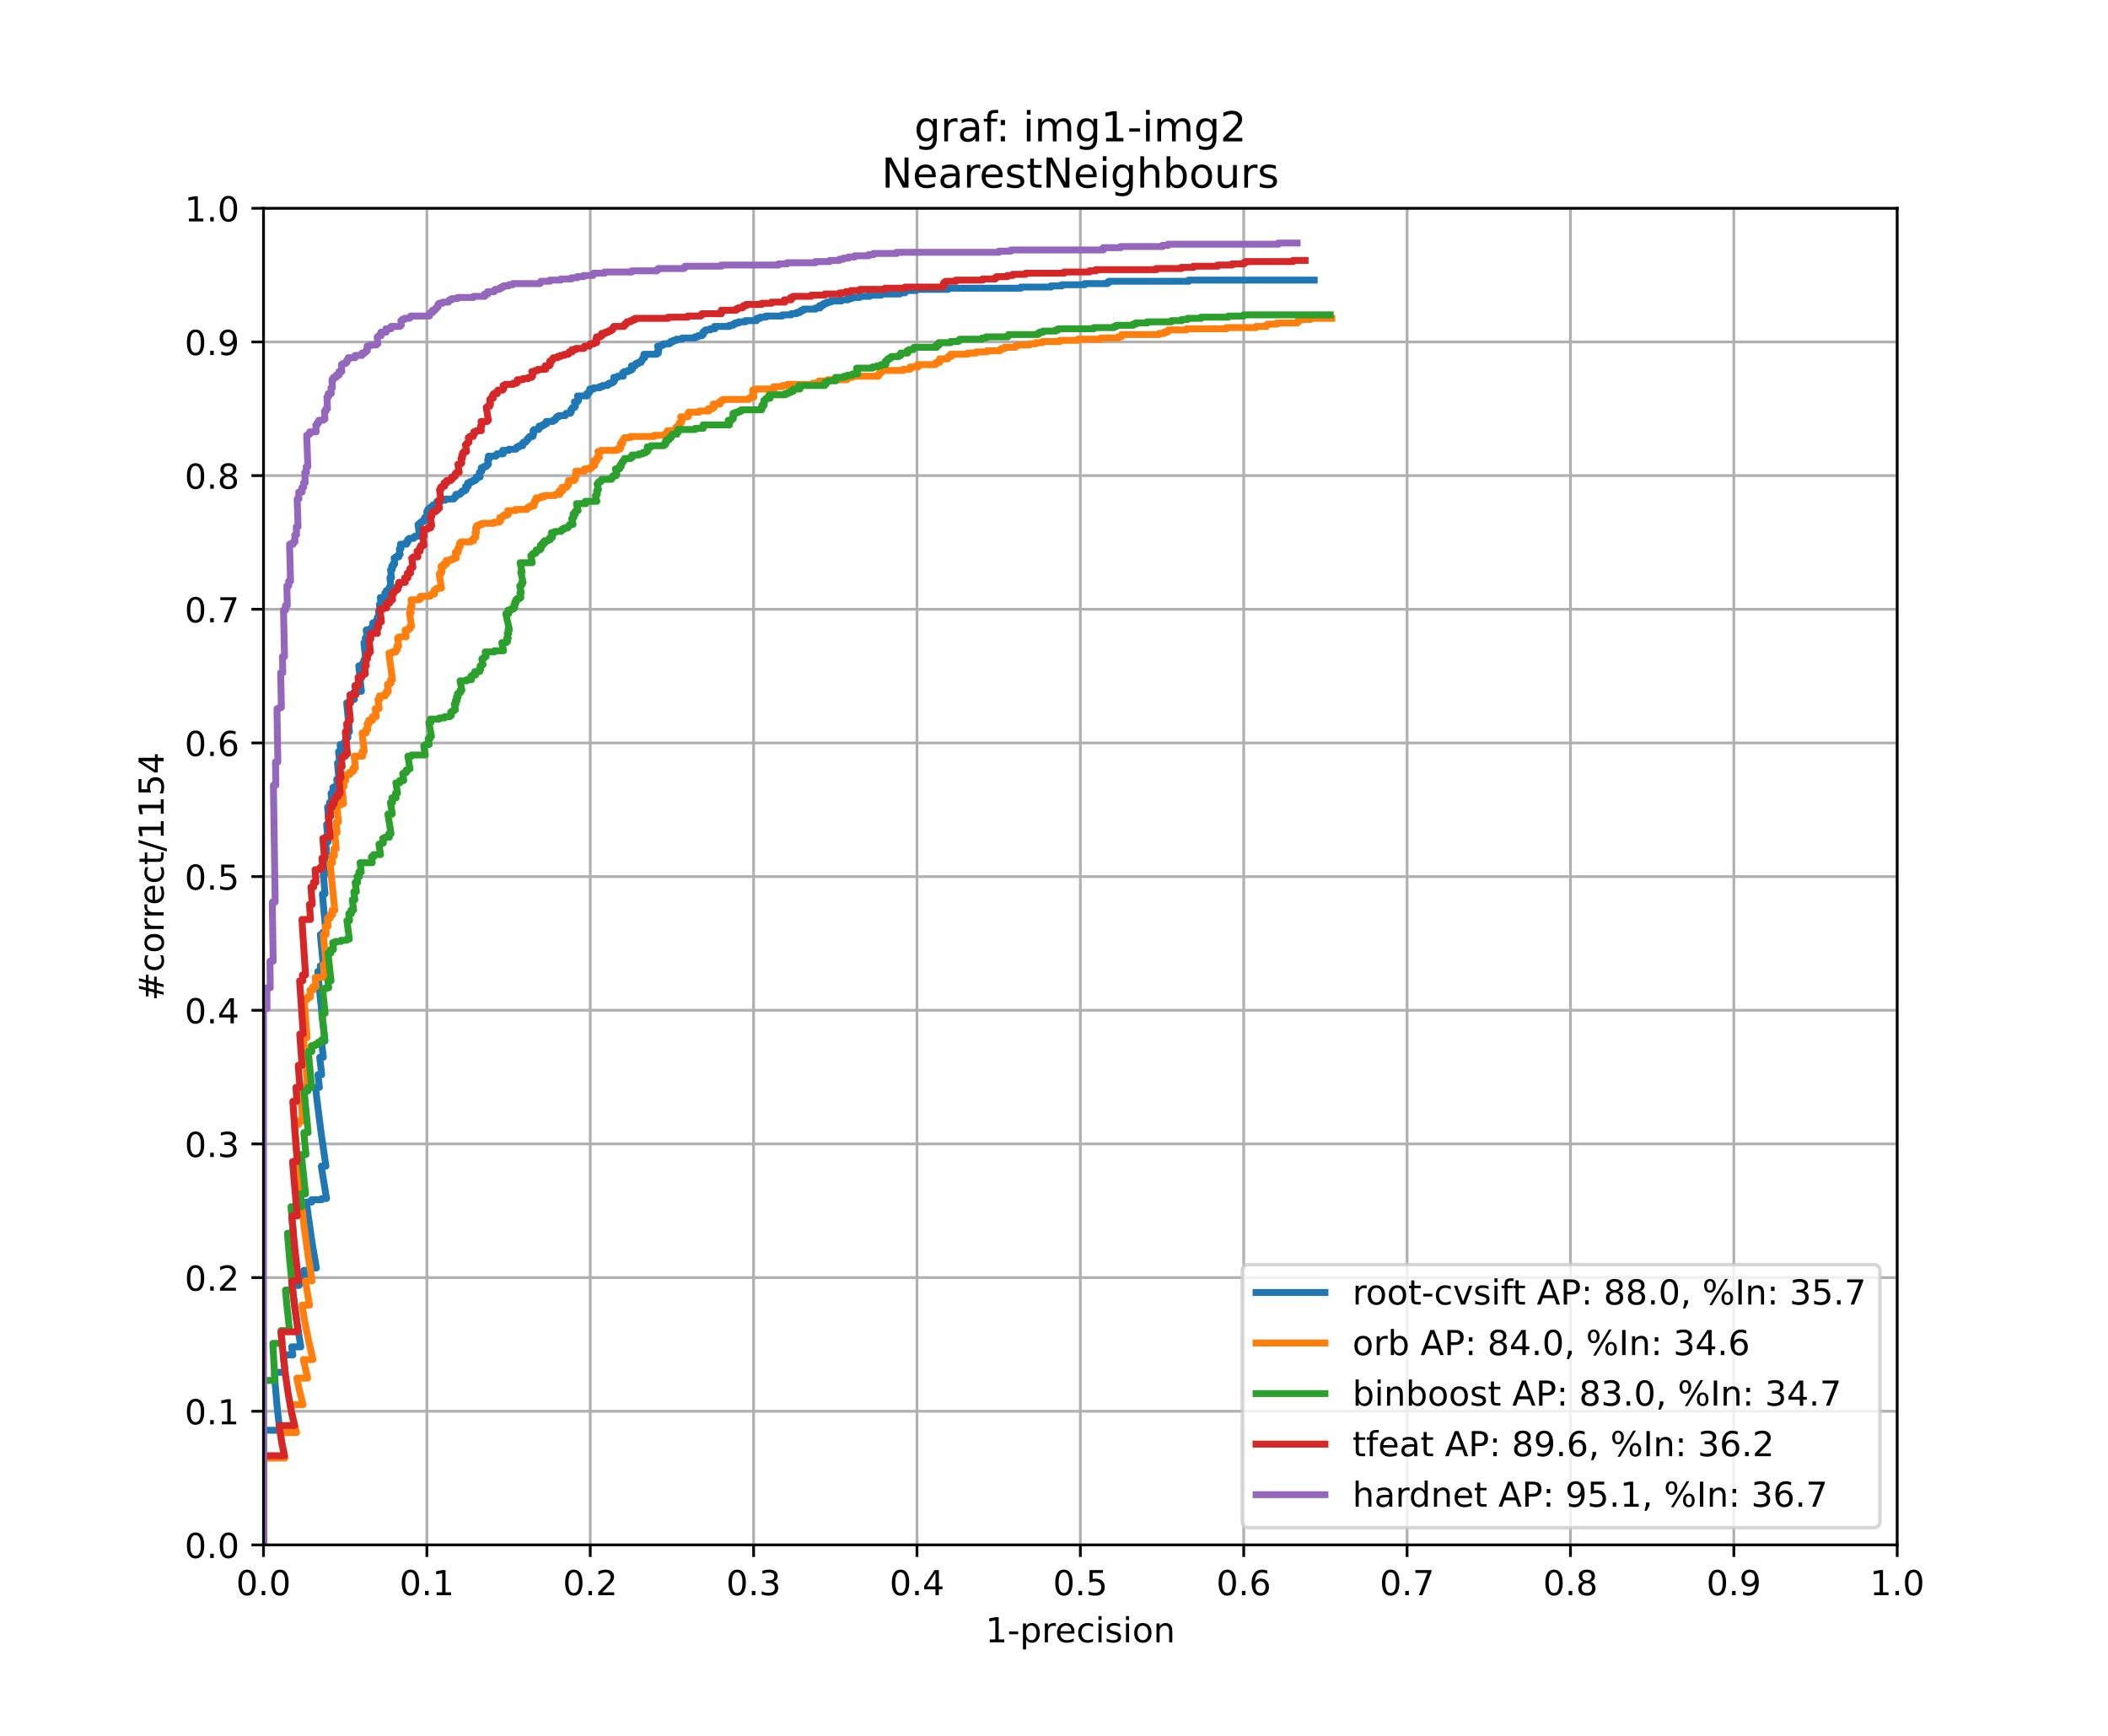 <?xml version="1.0" encoding="utf-8" standalone="no"?>
<!DOCTYPE svg PUBLIC "-//W3C//DTD SVG 1.1//EN"
  "http://www.w3.org/Graphics/SVG/1.1/DTD/svg11.dtd">
<!-- Created with matplotlib (https://matplotlib.org/) -->
<svg height="504pt" version="1.1" viewBox="0 0 612 504" width="612pt" xmlns="http://www.w3.org/2000/svg" xmlns:xlink="http://www.w3.org/1999/xlink">
 <defs>
  <style type="text/css">
*{stroke-linecap:butt;stroke-linejoin:round;}
  </style>
 </defs>
 <g id="figure_1">
  <g id="patch_1">
   <path d="M 0 504 
L 612 504 
L 612 0 
L 0 0 
z
" style="fill:#ffffff;"/>
  </g>
  <g id="axes_1">
   <g id="patch_2">
    <path d="M 76.5 448.56 
L 550.8 448.56 
L 550.8 60.48 
L 76.5 60.48 
z
" style="fill:#ffffff;"/>
   </g>
   <g id="matplotlib.axis_1">
    <g id="xtick_1">
     <g id="line2d_1">
      <path clip-path="url(#pb1de651037)" d="M 76.5 448.56 
L 76.5 60.48 
" style="fill:none;stroke:#b0b0b0;stroke-linecap:square;stroke-width:0.8;"/>
     </g>
     <g id="line2d_2">
      <defs>
       <path d="M 0 0 
L 0 3.5 
" id="m05e7003ae9" style="stroke:#000000;stroke-width:0.8;"/>
      </defs>
      <g>
       <use style="stroke:#000000;stroke-width:0.8;" x="76.5" xlink:href="#m05e7003ae9" y="448.56"/>
      </g>
     </g>
     <g id="text_1">
      <!-- 0.0 -->
      <defs>
       <path d="M 31.781 66.406 
Q 24.172 66.406 20.328 58.906 
Q 16.5 51.422 16.5 36.375 
Q 16.5 21.391 20.328 13.891 
Q 24.172 6.391 31.781 6.391 
Q 39.453 6.391 43.281 13.891 
Q 47.125 21.391 47.125 36.375 
Q 47.125 51.422 43.281 58.906 
Q 39.453 66.406 31.781 66.406 
z
M 31.781 74.219 
Q 44.047 74.219 50.516 64.516 
Q 56.984 54.828 56.984 36.375 
Q 56.984 17.969 50.516 8.266 
Q 44.047 -1.422 31.781 -1.422 
Q 19.531 -1.422 13.062 8.266 
Q 6.594 17.969 6.594 36.375 
Q 6.594 54.828 13.062 64.516 
Q 19.531 74.219 31.781 74.219 
z
" id="DejaVuSans-48"/>
       <path d="M 10.688 12.406 
L 21 12.406 
L 21 0 
L 10.688 0 
z
" id="DejaVuSans-46"/>
      </defs>
      <g transform="translate(68.548 463.158)scale(0.1 -0.1)">
       <use xlink:href="#DejaVuSans-48"/>
       <use x="63.623" xlink:href="#DejaVuSans-46"/>
       <use x="95.41" xlink:href="#DejaVuSans-48"/>
      </g>
     </g>
    </g>
    <g id="xtick_2">
     <g id="line2d_3">
      <path clip-path="url(#pb1de651037)" d="M 123.93 448.56 
L 123.93 60.48 
" style="fill:none;stroke:#b0b0b0;stroke-linecap:square;stroke-width:0.8;"/>
     </g>
     <g id="line2d_4">
      <g>
       <use style="stroke:#000000;stroke-width:0.8;" x="123.93" xlink:href="#m05e7003ae9" y="448.56"/>
      </g>
     </g>
     <g id="text_2">
      <!-- 0.1 -->
      <defs>
       <path d="M 12.406 8.297 
L 28.516 8.297 
L 28.516 63.922 
L 10.984 60.406 
L 10.984 69.391 
L 28.422 72.906 
L 38.281 72.906 
L 38.281 8.297 
L 54.391 8.297 
L 54.391 0 
L 12.406 0 
z
" id="DejaVuSans-49"/>
      </defs>
      <g transform="translate(115.978 463.158)scale(0.1 -0.1)">
       <use xlink:href="#DejaVuSans-48"/>
       <use x="63.623" xlink:href="#DejaVuSans-46"/>
       <use x="95.41" xlink:href="#DejaVuSans-49"/>
      </g>
     </g>
    </g>
    <g id="xtick_3">
     <g id="line2d_5">
      <path clip-path="url(#pb1de651037)" d="M 171.36 448.56 
L 171.36 60.48 
" style="fill:none;stroke:#b0b0b0;stroke-linecap:square;stroke-width:0.8;"/>
     </g>
     <g id="line2d_6">
      <g>
       <use style="stroke:#000000;stroke-width:0.8;" x="171.36" xlink:href="#m05e7003ae9" y="448.56"/>
      </g>
     </g>
     <g id="text_3">
      <!-- 0.2 -->
      <defs>
       <path d="M 19.188 8.297 
L 53.609 8.297 
L 53.609 0 
L 7.328 0 
L 7.328 8.297 
Q 12.938 14.109 22.625 23.891 
Q 32.328 33.688 34.812 36.531 
Q 39.547 41.844 41.422 45.531 
Q 43.312 49.219 43.312 52.781 
Q 43.312 58.594 39.234 62.25 
Q 35.156 65.922 28.609 65.922 
Q 23.969 65.922 18.812 64.312 
Q 13.672 62.703 7.812 59.422 
L 7.812 69.391 
Q 13.766 71.781 18.938 73 
Q 24.125 74.219 28.422 74.219 
Q 39.75 74.219 46.484 68.547 
Q 53.219 62.891 53.219 53.422 
Q 53.219 48.922 51.531 44.891 
Q 49.859 40.875 45.406 35.406 
Q 44.188 33.984 37.641 27.219 
Q 31.109 20.453 19.188 8.297 
z
" id="DejaVuSans-50"/>
      </defs>
      <g transform="translate(163.408 463.158)scale(0.1 -0.1)">
       <use xlink:href="#DejaVuSans-48"/>
       <use x="63.623" xlink:href="#DejaVuSans-46"/>
       <use x="95.41" xlink:href="#DejaVuSans-50"/>
      </g>
     </g>
    </g>
    <g id="xtick_4">
     <g id="line2d_7">
      <path clip-path="url(#pb1de651037)" d="M 218.79 448.56 
L 218.79 60.48 
" style="fill:none;stroke:#b0b0b0;stroke-linecap:square;stroke-width:0.8;"/>
     </g>
     <g id="line2d_8">
      <g>
       <use style="stroke:#000000;stroke-width:0.8;" x="218.79" xlink:href="#m05e7003ae9" y="448.56"/>
      </g>
     </g>
     <g id="text_4">
      <!-- 0.3 -->
      <defs>
       <path d="M 40.578 39.312 
Q 47.656 37.797 51.625 33 
Q 55.609 28.219 55.609 21.188 
Q 55.609 10.406 48.188 4.484 
Q 40.766 -1.422 27.094 -1.422 
Q 22.516 -1.422 17.656 -0.516 
Q 12.797 0.391 7.625 2.203 
L 7.625 11.719 
Q 11.719 9.328 16.594 8.109 
Q 21.484 6.891 26.812 6.891 
Q 36.078 6.891 40.938 10.547 
Q 45.797 14.203 45.797 21.188 
Q 45.797 27.641 41.281 31.266 
Q 36.766 34.906 28.719 34.906 
L 20.219 34.906 
L 20.219 43.016 
L 29.109 43.016 
Q 36.375 43.016 40.234 45.922 
Q 44.094 48.828 44.094 54.297 
Q 44.094 59.906 40.109 62.906 
Q 36.141 65.922 28.719 65.922 
Q 24.656 65.922 20.016 65.031 
Q 15.375 64.156 9.812 62.312 
L 9.812 71.094 
Q 15.438 72.656 20.344 73.438 
Q 25.25 74.219 29.594 74.219 
Q 40.828 74.219 47.359 69.109 
Q 53.906 64.016 53.906 55.328 
Q 53.906 49.266 50.438 45.094 
Q 46.969 40.922 40.578 39.312 
z
" id="DejaVuSans-51"/>
      </defs>
      <g transform="translate(210.838 463.158)scale(0.1 -0.1)">
       <use xlink:href="#DejaVuSans-48"/>
       <use x="63.623" xlink:href="#DejaVuSans-46"/>
       <use x="95.41" xlink:href="#DejaVuSans-51"/>
      </g>
     </g>
    </g>
    <g id="xtick_5">
     <g id="line2d_9">
      <path clip-path="url(#pb1de651037)" d="M 266.22 448.56 
L 266.22 60.48 
" style="fill:none;stroke:#b0b0b0;stroke-linecap:square;stroke-width:0.8;"/>
     </g>
     <g id="line2d_10">
      <g>
       <use style="stroke:#000000;stroke-width:0.8;" x="266.22" xlink:href="#m05e7003ae9" y="448.56"/>
      </g>
     </g>
     <g id="text_5">
      <!-- 0.4 -->
      <defs>
       <path d="M 37.797 64.312 
L 12.891 25.391 
L 37.797 25.391 
z
M 35.203 72.906 
L 47.609 72.906 
L 47.609 25.391 
L 58.016 25.391 
L 58.016 17.188 
L 47.609 17.188 
L 47.609 0 
L 37.797 0 
L 37.797 17.188 
L 4.891 17.188 
L 4.891 26.703 
z
" id="DejaVuSans-52"/>
      </defs>
      <g transform="translate(258.268 463.158)scale(0.1 -0.1)">
       <use xlink:href="#DejaVuSans-48"/>
       <use x="63.623" xlink:href="#DejaVuSans-46"/>
       <use x="95.41" xlink:href="#DejaVuSans-52"/>
      </g>
     </g>
    </g>
    <g id="xtick_6">
     <g id="line2d_11">
      <path clip-path="url(#pb1de651037)" d="M 313.65 448.56 
L 313.65 60.48 
" style="fill:none;stroke:#b0b0b0;stroke-linecap:square;stroke-width:0.8;"/>
     </g>
     <g id="line2d_12">
      <g>
       <use style="stroke:#000000;stroke-width:0.8;" x="313.65" xlink:href="#m05e7003ae9" y="448.56"/>
      </g>
     </g>
     <g id="text_6">
      <!-- 0.5 -->
      <defs>
       <path d="M 10.797 72.906 
L 49.516 72.906 
L 49.516 64.594 
L 19.828 64.594 
L 19.828 46.734 
Q 21.969 47.469 24.109 47.828 
Q 26.266 48.188 28.422 48.188 
Q 40.625 48.188 47.75 41.5 
Q 54.891 34.812 54.891 23.391 
Q 54.891 11.625 47.562 5.094 
Q 40.234 -1.422 26.906 -1.422 
Q 22.312 -1.422 17.547 -0.641 
Q 12.797 0.141 7.719 1.703 
L 7.719 11.625 
Q 12.109 9.234 16.797 8.062 
Q 21.484 6.891 26.703 6.891 
Q 35.156 6.891 40.078 11.328 
Q 45.016 15.766 45.016 23.391 
Q 45.016 31 40.078 35.438 
Q 35.156 39.891 26.703 39.891 
Q 22.75 39.891 18.812 39.016 
Q 14.891 38.141 10.797 36.281 
z
" id="DejaVuSans-53"/>
      </defs>
      <g transform="translate(305.698 463.158)scale(0.1 -0.1)">
       <use xlink:href="#DejaVuSans-48"/>
       <use x="63.623" xlink:href="#DejaVuSans-46"/>
       <use x="95.41" xlink:href="#DejaVuSans-53"/>
      </g>
     </g>
    </g>
    <g id="xtick_7">
     <g id="line2d_13">
      <path clip-path="url(#pb1de651037)" d="M 361.08 448.56 
L 361.08 60.48 
" style="fill:none;stroke:#b0b0b0;stroke-linecap:square;stroke-width:0.8;"/>
     </g>
     <g id="line2d_14">
      <g>
       <use style="stroke:#000000;stroke-width:0.8;" x="361.08" xlink:href="#m05e7003ae9" y="448.56"/>
      </g>
     </g>
     <g id="text_7">
      <!-- 0.6 -->
      <defs>
       <path d="M 33.016 40.375 
Q 26.375 40.375 22.484 35.828 
Q 18.609 31.297 18.609 23.391 
Q 18.609 15.531 22.484 10.953 
Q 26.375 6.391 33.016 6.391 
Q 39.656 6.391 43.531 10.953 
Q 47.406 15.531 47.406 23.391 
Q 47.406 31.297 43.531 35.828 
Q 39.656 40.375 33.016 40.375 
z
M 52.594 71.297 
L 52.594 62.312 
Q 48.875 64.062 45.094 64.984 
Q 41.312 65.922 37.594 65.922 
Q 27.828 65.922 22.672 59.328 
Q 17.531 52.734 16.797 39.406 
Q 19.672 43.656 24.016 45.922 
Q 28.375 48.188 33.594 48.188 
Q 44.578 48.188 50.953 41.516 
Q 57.328 34.859 57.328 23.391 
Q 57.328 12.156 50.688 5.359 
Q 44.047 -1.422 33.016 -1.422 
Q 20.359 -1.422 13.672 8.266 
Q 6.984 17.969 6.984 36.375 
Q 6.984 53.656 15.188 63.938 
Q 23.391 74.219 37.203 74.219 
Q 40.922 74.219 44.703 73.484 
Q 48.484 72.75 52.594 71.297 
z
" id="DejaVuSans-54"/>
      </defs>
      <g transform="translate(353.128 463.158)scale(0.1 -0.1)">
       <use xlink:href="#DejaVuSans-48"/>
       <use x="63.623" xlink:href="#DejaVuSans-46"/>
       <use x="95.41" xlink:href="#DejaVuSans-54"/>
      </g>
     </g>
    </g>
    <g id="xtick_8">
     <g id="line2d_15">
      <path clip-path="url(#pb1de651037)" d="M 408.51 448.56 
L 408.51 60.48 
" style="fill:none;stroke:#b0b0b0;stroke-linecap:square;stroke-width:0.8;"/>
     </g>
     <g id="line2d_16">
      <g>
       <use style="stroke:#000000;stroke-width:0.8;" x="408.51" xlink:href="#m05e7003ae9" y="448.56"/>
      </g>
     </g>
     <g id="text_8">
      <!-- 0.7 -->
      <defs>
       <path d="M 8.203 72.906 
L 55.078 72.906 
L 55.078 68.703 
L 28.609 0 
L 18.312 0 
L 43.219 64.594 
L 8.203 64.594 
z
" id="DejaVuSans-55"/>
      </defs>
      <g transform="translate(400.558 463.158)scale(0.1 -0.1)">
       <use xlink:href="#DejaVuSans-48"/>
       <use x="63.623" xlink:href="#DejaVuSans-46"/>
       <use x="95.41" xlink:href="#DejaVuSans-55"/>
      </g>
     </g>
    </g>
    <g id="xtick_9">
     <g id="line2d_17">
      <path clip-path="url(#pb1de651037)" d="M 455.94 448.56 
L 455.94 60.48 
" style="fill:none;stroke:#b0b0b0;stroke-linecap:square;stroke-width:0.8;"/>
     </g>
     <g id="line2d_18">
      <g>
       <use style="stroke:#000000;stroke-width:0.8;" x="455.94" xlink:href="#m05e7003ae9" y="448.56"/>
      </g>
     </g>
     <g id="text_9">
      <!-- 0.8 -->
      <defs>
       <path d="M 31.781 34.625 
Q 24.75 34.625 20.719 30.859 
Q 16.703 27.094 16.703 20.516 
Q 16.703 13.922 20.719 10.156 
Q 24.75 6.391 31.781 6.391 
Q 38.812 6.391 42.859 10.172 
Q 46.922 13.969 46.922 20.516 
Q 46.922 27.094 42.891 30.859 
Q 38.875 34.625 31.781 34.625 
z
M 21.922 38.812 
Q 15.578 40.375 12.031 44.719 
Q 8.5 49.078 8.5 55.328 
Q 8.5 64.062 14.719 69.141 
Q 20.953 74.219 31.781 74.219 
Q 42.672 74.219 48.875 69.141 
Q 55.078 64.062 55.078 55.328 
Q 55.078 49.078 51.531 44.719 
Q 48 40.375 41.703 38.812 
Q 48.828 37.156 52.797 32.312 
Q 56.781 27.484 56.781 20.516 
Q 56.781 9.906 50.312 4.234 
Q 43.844 -1.422 31.781 -1.422 
Q 19.734 -1.422 13.25 4.234 
Q 6.781 9.906 6.781 20.516 
Q 6.781 27.484 10.781 32.312 
Q 14.797 37.156 21.922 38.812 
z
M 18.312 54.391 
Q 18.312 48.734 21.844 45.562 
Q 25.391 42.391 31.781 42.391 
Q 38.141 42.391 41.719 45.562 
Q 45.312 48.734 45.312 54.391 
Q 45.312 60.062 41.719 63.234 
Q 38.141 66.406 31.781 66.406 
Q 25.391 66.406 21.844 63.234 
Q 18.312 60.062 18.312 54.391 
z
" id="DejaVuSans-56"/>
      </defs>
      <g transform="translate(447.988 463.158)scale(0.1 -0.1)">
       <use xlink:href="#DejaVuSans-48"/>
       <use x="63.623" xlink:href="#DejaVuSans-46"/>
       <use x="95.41" xlink:href="#DejaVuSans-56"/>
      </g>
     </g>
    </g>
    <g id="xtick_10">
     <g id="line2d_19">
      <path clip-path="url(#pb1de651037)" d="M 503.37 448.56 
L 503.37 60.48 
" style="fill:none;stroke:#b0b0b0;stroke-linecap:square;stroke-width:0.8;"/>
     </g>
     <g id="line2d_20">
      <g>
       <use style="stroke:#000000;stroke-width:0.8;" x="503.37" xlink:href="#m05e7003ae9" y="448.56"/>
      </g>
     </g>
     <g id="text_10">
      <!-- 0.9 -->
      <defs>
       <path d="M 10.984 1.516 
L 10.984 10.5 
Q 14.703 8.734 18.5 7.812 
Q 22.312 6.891 25.984 6.891 
Q 35.75 6.891 40.891 13.453 
Q 46.047 20.016 46.781 33.406 
Q 43.953 29.203 39.594 26.953 
Q 35.25 24.703 29.984 24.703 
Q 19.047 24.703 12.672 31.312 
Q 6.297 37.938 6.297 49.422 
Q 6.297 60.641 12.938 67.422 
Q 19.578 74.219 30.609 74.219 
Q 43.266 74.219 49.922 64.516 
Q 56.594 54.828 56.594 36.375 
Q 56.594 19.141 48.406 8.859 
Q 40.234 -1.422 26.422 -1.422 
Q 22.703 -1.422 18.891 -0.688 
Q 15.094 0.047 10.984 1.516 
z
M 30.609 32.422 
Q 37.25 32.422 41.125 36.953 
Q 45.016 41.5 45.016 49.422 
Q 45.016 57.281 41.125 61.844 
Q 37.25 66.406 30.609 66.406 
Q 23.969 66.406 20.094 61.844 
Q 16.219 57.281 16.219 49.422 
Q 16.219 41.5 20.094 36.953 
Q 23.969 32.422 30.609 32.422 
z
" id="DejaVuSans-57"/>
      </defs>
      <g transform="translate(495.418 463.158)scale(0.1 -0.1)">
       <use xlink:href="#DejaVuSans-48"/>
       <use x="63.623" xlink:href="#DejaVuSans-46"/>
       <use x="95.41" xlink:href="#DejaVuSans-57"/>
      </g>
     </g>
    </g>
    <g id="xtick_11">
     <g id="line2d_21">
      <path clip-path="url(#pb1de651037)" d="M 550.8 448.56 
L 550.8 60.48 
" style="fill:none;stroke:#b0b0b0;stroke-linecap:square;stroke-width:0.8;"/>
     </g>
     <g id="line2d_22">
      <g>
       <use style="stroke:#000000;stroke-width:0.8;" x="550.8" xlink:href="#m05e7003ae9" y="448.56"/>
      </g>
     </g>
     <g id="text_11">
      <!-- 1.0 -->
      <g transform="translate(542.848 463.158)scale(0.1 -0.1)">
       <use xlink:href="#DejaVuSans-49"/>
       <use x="63.623" xlink:href="#DejaVuSans-46"/>
       <use x="95.41" xlink:href="#DejaVuSans-48"/>
      </g>
     </g>
    </g>
    <g id="text_12">
     <!-- 1-precision -->
     <defs>
      <path d="M 4.891 31.391 
L 31.203 31.391 
L 31.203 23.391 
L 4.891 23.391 
z
" id="DejaVuSans-45"/>
      <path d="M 18.109 8.203 
L 18.109 -20.797 
L 9.078 -20.797 
L 9.078 54.688 
L 18.109 54.688 
L 18.109 46.391 
Q 20.953 51.266 25.266 53.625 
Q 29.594 56 35.594 56 
Q 45.562 56 51.781 48.094 
Q 58.016 40.188 58.016 27.297 
Q 58.016 14.406 51.781 6.484 
Q 45.562 -1.422 35.594 -1.422 
Q 29.594 -1.422 25.266 0.953 
Q 20.953 3.328 18.109 8.203 
z
M 48.688 27.297 
Q 48.688 37.203 44.609 42.844 
Q 40.531 48.484 33.406 48.484 
Q 26.266 48.484 22.188 42.844 
Q 18.109 37.203 18.109 27.297 
Q 18.109 17.391 22.188 11.75 
Q 26.266 6.109 33.406 6.109 
Q 40.531 6.109 44.609 11.75 
Q 48.688 17.391 48.688 27.297 
z
" id="DejaVuSans-112"/>
      <path d="M 41.109 46.297 
Q 39.594 47.172 37.812 47.578 
Q 36.031 48 33.891 48 
Q 26.266 48 22.188 43.047 
Q 18.109 38.094 18.109 28.812 
L 18.109 0 
L 9.078 0 
L 9.078 54.688 
L 18.109 54.688 
L 18.109 46.188 
Q 20.953 51.172 25.484 53.578 
Q 30.031 56 36.531 56 
Q 37.453 56 38.578 55.875 
Q 39.703 55.766 41.062 55.516 
z
" id="DejaVuSans-114"/>
      <path d="M 56.203 29.594 
L 56.203 25.203 
L 14.891 25.203 
Q 15.484 15.922 20.484 11.062 
Q 25.484 6.203 34.422 6.203 
Q 39.594 6.203 44.453 7.469 
Q 49.312 8.734 54.109 11.281 
L 54.109 2.781 
Q 49.266 0.734 44.188 -0.344 
Q 39.109 -1.422 33.891 -1.422 
Q 20.797 -1.422 13.156 6.188 
Q 5.516 13.812 5.516 26.812 
Q 5.516 40.234 12.766 48.109 
Q 20.016 56 32.328 56 
Q 43.359 56 49.781 48.891 
Q 56.203 41.797 56.203 29.594 
z
M 47.219 32.234 
Q 47.125 39.594 43.094 43.984 
Q 39.062 48.391 32.422 48.391 
Q 24.906 48.391 20.391 44.141 
Q 15.875 39.891 15.188 32.172 
z
" id="DejaVuSans-101"/>
      <path d="M 48.781 52.594 
L 48.781 44.188 
Q 44.969 46.297 41.141 47.344 
Q 37.312 48.391 33.406 48.391 
Q 24.656 48.391 19.812 42.844 
Q 14.984 37.312 14.984 27.297 
Q 14.984 17.281 19.812 11.734 
Q 24.656 6.203 33.406 6.203 
Q 37.312 6.203 41.141 7.25 
Q 44.969 8.297 48.781 10.406 
L 48.781 2.094 
Q 45.016 0.344 40.984 -0.531 
Q 36.969 -1.422 32.422 -1.422 
Q 20.062 -1.422 12.781 6.344 
Q 5.516 14.109 5.516 27.297 
Q 5.516 40.672 12.859 48.328 
Q 20.219 56 33.016 56 
Q 37.156 56 41.109 55.141 
Q 45.062 54.297 48.781 52.594 
z
" id="DejaVuSans-99"/>
      <path d="M 9.422 54.688 
L 18.406 54.688 
L 18.406 0 
L 9.422 0 
z
M 9.422 75.984 
L 18.406 75.984 
L 18.406 64.594 
L 9.422 64.594 
z
" id="DejaVuSans-105"/>
      <path d="M 44.281 53.078 
L 44.281 44.578 
Q 40.484 46.531 36.375 47.5 
Q 32.281 48.484 27.875 48.484 
Q 21.188 48.484 17.844 46.438 
Q 14.5 44.391 14.5 40.281 
Q 14.5 37.156 16.891 35.375 
Q 19.281 33.594 26.516 31.984 
L 29.594 31.297 
Q 39.156 29.25 43.188 25.516 
Q 47.219 21.781 47.219 15.094 
Q 47.219 7.469 41.188 3.016 
Q 35.156 -1.422 24.609 -1.422 
Q 20.219 -1.422 15.453 -0.562 
Q 10.688 0.297 5.422 2 
L 5.422 11.281 
Q 10.406 8.688 15.234 7.391 
Q 20.062 6.109 24.812 6.109 
Q 31.156 6.109 34.562 8.281 
Q 37.984 10.453 37.984 14.406 
Q 37.984 18.062 35.516 20.016 
Q 33.062 21.969 24.703 23.781 
L 21.578 24.516 
Q 13.234 26.266 9.516 29.906 
Q 5.812 33.547 5.812 39.891 
Q 5.812 47.609 11.281 51.797 
Q 16.75 56 26.812 56 
Q 31.781 56 36.172 55.266 
Q 40.578 54.547 44.281 53.078 
z
" id="DejaVuSans-115"/>
      <path d="M 30.609 48.391 
Q 23.391 48.391 19.188 42.75 
Q 14.984 37.109 14.984 27.297 
Q 14.984 17.484 19.156 11.844 
Q 23.344 6.203 30.609 6.203 
Q 37.797 6.203 41.984 11.859 
Q 46.188 17.531 46.188 27.297 
Q 46.188 37.016 41.984 42.703 
Q 37.797 48.391 30.609 48.391 
z
M 30.609 56 
Q 42.328 56 49.016 48.375 
Q 55.719 40.766 55.719 27.297 
Q 55.719 13.875 49.016 6.219 
Q 42.328 -1.422 30.609 -1.422 
Q 18.844 -1.422 12.172 6.219 
Q 5.516 13.875 5.516 27.297 
Q 5.516 40.766 12.172 48.375 
Q 18.844 56 30.609 56 
z
" id="DejaVuSans-111"/>
      <path d="M 54.891 33.016 
L 54.891 0 
L 45.906 0 
L 45.906 32.719 
Q 45.906 40.484 42.875 44.328 
Q 39.844 48.188 33.797 48.188 
Q 26.516 48.188 22.312 43.547 
Q 18.109 38.922 18.109 30.906 
L 18.109 0 
L 9.078 0 
L 9.078 54.688 
L 18.109 54.688 
L 18.109 46.188 
Q 21.344 51.125 25.703 53.562 
Q 30.078 56 35.797 56 
Q 45.219 56 50.047 50.172 
Q 54.891 44.344 54.891 33.016 
z
" id="DejaVuSans-110"/>
     </defs>
     <g transform="translate(286.111 476.837)scale(0.1 -0.1)">
      <use xlink:href="#DejaVuSans-49"/>
      <use x="63.623" xlink:href="#DejaVuSans-45"/>
      <use x="99.707" xlink:href="#DejaVuSans-112"/>
      <use x="163.184" xlink:href="#DejaVuSans-114"/>
      <use x="202.047" xlink:href="#DejaVuSans-101"/>
      <use x="263.57" xlink:href="#DejaVuSans-99"/>
      <use x="318.551" xlink:href="#DejaVuSans-105"/>
      <use x="346.334" xlink:href="#DejaVuSans-115"/>
      <use x="398.434" xlink:href="#DejaVuSans-105"/>
      <use x="426.217" xlink:href="#DejaVuSans-111"/>
      <use x="487.398" xlink:href="#DejaVuSans-110"/>
     </g>
    </g>
   </g>
   <g id="matplotlib.axis_2">
    <g id="ytick_1">
     <g id="line2d_23">
      <path clip-path="url(#pb1de651037)" d="M 76.5 448.56 
L 550.8 448.56 
" style="fill:none;stroke:#b0b0b0;stroke-linecap:square;stroke-width:0.8;"/>
     </g>
     <g id="line2d_24">
      <defs>
       <path d="M 0 0 
L -3.5 0 
" id="m4ca6b82fe2" style="stroke:#000000;stroke-width:0.8;"/>
      </defs>
      <g>
       <use style="stroke:#000000;stroke-width:0.8;" x="76.5" xlink:href="#m4ca6b82fe2" y="448.56"/>
      </g>
     </g>
     <g id="text_13">
      <!-- 0.0 -->
      <g transform="translate(53.597 452.359)scale(0.1 -0.1)">
       <use xlink:href="#DejaVuSans-48"/>
       <use x="63.623" xlink:href="#DejaVuSans-46"/>
       <use x="95.41" xlink:href="#DejaVuSans-48"/>
      </g>
     </g>
    </g>
    <g id="ytick_2">
     <g id="line2d_25">
      <path clip-path="url(#pb1de651037)" d="M 76.5 409.752 
L 550.8 409.752 
" style="fill:none;stroke:#b0b0b0;stroke-linecap:square;stroke-width:0.8;"/>
     </g>
     <g id="line2d_26">
      <g>
       <use style="stroke:#000000;stroke-width:0.8;" x="76.5" xlink:href="#m4ca6b82fe2" y="409.752"/>
      </g>
     </g>
     <g id="text_14">
      <!-- 0.1 -->
      <g transform="translate(53.597 413.551)scale(0.1 -0.1)">
       <use xlink:href="#DejaVuSans-48"/>
       <use x="63.623" xlink:href="#DejaVuSans-46"/>
       <use x="95.41" xlink:href="#DejaVuSans-49"/>
      </g>
     </g>
    </g>
    <g id="ytick_3">
     <g id="line2d_27">
      <path clip-path="url(#pb1de651037)" d="M 76.5 370.944 
L 550.8 370.944 
" style="fill:none;stroke:#b0b0b0;stroke-linecap:square;stroke-width:0.8;"/>
     </g>
     <g id="line2d_28">
      <g>
       <use style="stroke:#000000;stroke-width:0.8;" x="76.5" xlink:href="#m4ca6b82fe2" y="370.944"/>
      </g>
     </g>
     <g id="text_15">
      <!-- 0.2 -->
      <g transform="translate(53.597 374.743)scale(0.1 -0.1)">
       <use xlink:href="#DejaVuSans-48"/>
       <use x="63.623" xlink:href="#DejaVuSans-46"/>
       <use x="95.41" xlink:href="#DejaVuSans-50"/>
      </g>
     </g>
    </g>
    <g id="ytick_4">
     <g id="line2d_29">
      <path clip-path="url(#pb1de651037)" d="M 76.5 332.136 
L 550.8 332.136 
" style="fill:none;stroke:#b0b0b0;stroke-linecap:square;stroke-width:0.8;"/>
     </g>
     <g id="line2d_30">
      <g>
       <use style="stroke:#000000;stroke-width:0.8;" x="76.5" xlink:href="#m4ca6b82fe2" y="332.136"/>
      </g>
     </g>
     <g id="text_16">
      <!-- 0.3 -->
      <g transform="translate(53.597 335.935)scale(0.1 -0.1)">
       <use xlink:href="#DejaVuSans-48"/>
       <use x="63.623" xlink:href="#DejaVuSans-46"/>
       <use x="95.41" xlink:href="#DejaVuSans-51"/>
      </g>
     </g>
    </g>
    <g id="ytick_5">
     <g id="line2d_31">
      <path clip-path="url(#pb1de651037)" d="M 76.5 293.328 
L 550.8 293.328 
" style="fill:none;stroke:#b0b0b0;stroke-linecap:square;stroke-width:0.8;"/>
     </g>
     <g id="line2d_32">
      <g>
       <use style="stroke:#000000;stroke-width:0.8;" x="76.5" xlink:href="#m4ca6b82fe2" y="293.328"/>
      </g>
     </g>
     <g id="text_17">
      <!-- 0.4 -->
      <g transform="translate(53.597 297.127)scale(0.1 -0.1)">
       <use xlink:href="#DejaVuSans-48"/>
       <use x="63.623" xlink:href="#DejaVuSans-46"/>
       <use x="95.41" xlink:href="#DejaVuSans-52"/>
      </g>
     </g>
    </g>
    <g id="ytick_6">
     <g id="line2d_33">
      <path clip-path="url(#pb1de651037)" d="M 76.5 254.52 
L 550.8 254.52 
" style="fill:none;stroke:#b0b0b0;stroke-linecap:square;stroke-width:0.8;"/>
     </g>
     <g id="line2d_34">
      <g>
       <use style="stroke:#000000;stroke-width:0.8;" x="76.5" xlink:href="#m4ca6b82fe2" y="254.52"/>
      </g>
     </g>
     <g id="text_18">
      <!-- 0.5 -->
      <g transform="translate(53.597 258.319)scale(0.1 -0.1)">
       <use xlink:href="#DejaVuSans-48"/>
       <use x="63.623" xlink:href="#DejaVuSans-46"/>
       <use x="95.41" xlink:href="#DejaVuSans-53"/>
      </g>
     </g>
    </g>
    <g id="ytick_7">
     <g id="line2d_35">
      <path clip-path="url(#pb1de651037)" d="M 76.5 215.712 
L 550.8 215.712 
" style="fill:none;stroke:#b0b0b0;stroke-linecap:square;stroke-width:0.8;"/>
     </g>
     <g id="line2d_36">
      <g>
       <use style="stroke:#000000;stroke-width:0.8;" x="76.5" xlink:href="#m4ca6b82fe2" y="215.712"/>
      </g>
     </g>
     <g id="text_19">
      <!-- 0.6 -->
      <g transform="translate(53.597 219.511)scale(0.1 -0.1)">
       <use xlink:href="#DejaVuSans-48"/>
       <use x="63.623" xlink:href="#DejaVuSans-46"/>
       <use x="95.41" xlink:href="#DejaVuSans-54"/>
      </g>
     </g>
    </g>
    <g id="ytick_8">
     <g id="line2d_37">
      <path clip-path="url(#pb1de651037)" d="M 76.5 176.904 
L 550.8 176.904 
" style="fill:none;stroke:#b0b0b0;stroke-linecap:square;stroke-width:0.8;"/>
     </g>
     <g id="line2d_38">
      <g>
       <use style="stroke:#000000;stroke-width:0.8;" x="76.5" xlink:href="#m4ca6b82fe2" y="176.904"/>
      </g>
     </g>
     <g id="text_20">
      <!-- 0.7 -->
      <g transform="translate(53.597 180.703)scale(0.1 -0.1)">
       <use xlink:href="#DejaVuSans-48"/>
       <use x="63.623" xlink:href="#DejaVuSans-46"/>
       <use x="95.41" xlink:href="#DejaVuSans-55"/>
      </g>
     </g>
    </g>
    <g id="ytick_9">
     <g id="line2d_39">
      <path clip-path="url(#pb1de651037)" d="M 76.5 138.096 
L 550.8 138.096 
" style="fill:none;stroke:#b0b0b0;stroke-linecap:square;stroke-width:0.8;"/>
     </g>
     <g id="line2d_40">
      <g>
       <use style="stroke:#000000;stroke-width:0.8;" x="76.5" xlink:href="#m4ca6b82fe2" y="138.096"/>
      </g>
     </g>
     <g id="text_21">
      <!-- 0.8 -->
      <g transform="translate(53.597 141.895)scale(0.1 -0.1)">
       <use xlink:href="#DejaVuSans-48"/>
       <use x="63.623" xlink:href="#DejaVuSans-46"/>
       <use x="95.41" xlink:href="#DejaVuSans-56"/>
      </g>
     </g>
    </g>
    <g id="ytick_10">
     <g id="line2d_41">
      <path clip-path="url(#pb1de651037)" d="M 76.5 99.288 
L 550.8 99.288 
" style="fill:none;stroke:#b0b0b0;stroke-linecap:square;stroke-width:0.8;"/>
     </g>
     <g id="line2d_42">
      <g>
       <use style="stroke:#000000;stroke-width:0.8;" x="76.5" xlink:href="#m4ca6b82fe2" y="99.288"/>
      </g>
     </g>
     <g id="text_22">
      <!-- 0.9 -->
      <g transform="translate(53.597 103.087)scale(0.1 -0.1)">
       <use xlink:href="#DejaVuSans-48"/>
       <use x="63.623" xlink:href="#DejaVuSans-46"/>
       <use x="95.41" xlink:href="#DejaVuSans-57"/>
      </g>
     </g>
    </g>
    <g id="ytick_11">
     <g id="line2d_43">
      <path clip-path="url(#pb1de651037)" d="M 76.5 60.48 
L 550.8 60.48 
" style="fill:none;stroke:#b0b0b0;stroke-linecap:square;stroke-width:0.8;"/>
     </g>
     <g id="line2d_44">
      <g>
       <use style="stroke:#000000;stroke-width:0.8;" x="76.5" xlink:href="#m4ca6b82fe2" y="60.48"/>
      </g>
     </g>
     <g id="text_23">
      <!-- 1.0 -->
      <g transform="translate(53.597 64.279)scale(0.1 -0.1)">
       <use xlink:href="#DejaVuSans-49"/>
       <use x="63.623" xlink:href="#DejaVuSans-46"/>
       <use x="95.41" xlink:href="#DejaVuSans-48"/>
      </g>
     </g>
    </g>
    <g id="text_24">
     <!-- #correct/1154 -->
     <defs>
      <path d="M 51.125 44 
L 36.922 44 
L 32.812 27.688 
L 47.125 27.688 
z
M 43.797 71.781 
L 38.719 51.516 
L 52.984 51.516 
L 58.109 71.781 
L 65.922 71.781 
L 60.891 51.516 
L 76.125 51.516 
L 76.125 44 
L 58.984 44 
L 54.984 27.688 
L 70.516 27.688 
L 70.516 20.219 
L 53.078 20.219 
L 48 0 
L 40.188 0 
L 45.219 20.219 
L 30.906 20.219 
L 25.875 0 
L 18.016 0 
L 23.094 20.219 
L 7.719 20.219 
L 7.719 27.688 
L 24.906 27.688 
L 29 44 
L 13.281 44 
L 13.281 51.516 
L 30.906 51.516 
L 35.891 71.781 
z
" id="DejaVuSans-35"/>
      <path d="M 18.312 70.219 
L 18.312 54.688 
L 36.812 54.688 
L 36.812 47.703 
L 18.312 47.703 
L 18.312 18.016 
Q 18.312 11.328 20.141 9.422 
Q 21.969 7.516 27.594 7.516 
L 36.812 7.516 
L 36.812 0 
L 27.594 0 
Q 17.188 0 13.234 3.875 
Q 9.281 7.766 9.281 18.016 
L 9.281 47.703 
L 2.688 47.703 
L 2.688 54.688 
L 9.281 54.688 
L 9.281 70.219 
z
" id="DejaVuSans-116"/>
      <path d="M 25.391 72.906 
L 33.688 72.906 
L 8.297 -9.281 
L 0 -9.281 
z
" id="DejaVuSans-47"/>
     </defs>
     <g transform="translate(47.517 290.625)rotate(-90)scale(0.1 -0.1)">
      <use xlink:href="#DejaVuSans-35"/>
      <use x="83.789" xlink:href="#DejaVuSans-99"/>
      <use x="138.77" xlink:href="#DejaVuSans-111"/>
      <use x="199.951" xlink:href="#DejaVuSans-114"/>
      <use x="239.314" xlink:href="#DejaVuSans-114"/>
      <use x="278.178" xlink:href="#DejaVuSans-101"/>
      <use x="339.701" xlink:href="#DejaVuSans-99"/>
      <use x="394.682" xlink:href="#DejaVuSans-116"/>
      <use x="433.891" xlink:href="#DejaVuSans-47"/>
      <use x="467.582" xlink:href="#DejaVuSans-49"/>
      <use x="531.205" xlink:href="#DejaVuSans-49"/>
      <use x="594.828" xlink:href="#DejaVuSans-53"/>
      <use x="658.451" xlink:href="#DejaVuSans-52"/>
     </g>
    </g>
   </g>
   <g id="line2d_45">
    <path clip-path="url(#pb1de651037)" d="M 76.5 448.224 
L 76.5 415.267 
L 81.243 415.267 
L 80.554 409.55 
L 79.937 402.488 
L 79.662 398.453 
L 82.782 398.453 
L 82.214 393.408 
L 85.02 393.408 
L 84.678 391.054 
L 87.341 391.054 
L 86.279 384.665 
L 85.283 377.266 
L 84.821 373.231 
L 86.856 373.231 
L 86.722 372.222 
L 88.714 372.222 
L 88.211 368.859 
L 90.107 368.859 
L 89.996 368.186 
L 91.862 368.186 
L 90.606 360.788 
L 89.406 352.381 
L 88.982 349.018 
L 90.496 349.018 
L 90.405 348.345 
L 93.384 348.345 
L 93.33 348.009 
L 94.801 348.009 
L 93.439 339.602 
L 93.289 338.593 
L 94.635 338.593 
L 93.255 329.177 
L 91.953 318.752 
L 91.612 315.725 
L 92.735 315.725 
L 92.31 312.026 
L 93.399 312.026 
L 92.818 306.981 
L 93.866 306.981 
L 93.327 302.273 
L 94.339 302.273 
L 92.989 289.831 
L 92.248 282.096 
L 93.142 282.096 
L 92.981 280.414 
L 93.864 280.414 
L 93.005 271.335 
L 93.842 271.335 
L 93.779 270.662 
L 94.61 270.662 
L 93.585 259.564 
L 94.367 259.564 
L 93.833 253.511 
L 94.591 253.511 
L 94.152 248.467 
L 94.89 248.467 
L 94.54 244.431 
L 95.262 244.431 
L 94.827 239.387 
L 95.531 239.387 
L 95.1 234.343 
L 95.786 234.343 
L 95.671 232.997 
L 96.351 232.997 
L 96.117 230.307 
L 96.787 230.307 
L 96.639 228.626 
L 97.303 228.626 
L 97.272 228.289 
L 97.933 228.289 
L 97.748 226.272 
L 98.401 226.272 
L 97.968 221.563 
L 98.607 221.563 
L 98.299 218.201 
L 98.929 218.201 
L 98.743 216.183 
L 99.987 216.183 
L 99.922 215.51 
L 100.54 215.51 
L 100.409 214.165 
L 101.022 214.165 
L 100.856 212.484 
L 101.463 212.484 
L 100.648 204.076 
L 101.235 204.076 
L 101.203 203.74 
L 101.788 203.74 
L 101.722 203.067 
L 102.884 203.067 
L 102.681 201.05 
L 103.255 201.05 
L 103.221 200.713 
L 104.934 200.713 
L 104.158 193.315 
L 105.263 193.315 
L 105.192 192.642 
L 105.742 192.642 
L 105.634 191.634 
L 106.18 191.634 
L 105.644 186.589 
L 106.179 186.589 
L 106.037 185.244 
L 106.569 185.244 
L 106.32 182.89 
L 107.372 182.89 
L 107.335 182.554 
L 108.381 182.554 
L 108.194 180.872 
L 109.229 180.872 
L 109.153 180.2 
L 109.668 180.2 
L 109.552 179.191 
L 110.064 179.191 
L 109.871 177.509 
L 110.379 177.509 
L 110.146 175.492 
L 110.65 175.492 
L 110.417 173.474 
L 111.912 173.474 
L 111.752 172.129 
L 112.246 172.129 
L 112.166 171.456 
L 113.148 171.456 
L 113.025 170.447 
L 113.513 170.447 
L 113.186 167.757 
L 113.669 167.757 
L 113.384 165.403 
L 113.863 165.403 
L 113.741 164.394 
L 114.217 164.394 
L 114.135 163.721 
L 114.609 163.721 
L 114.403 162.04 
L 114.874 162.04 
L 114.832 161.704 
L 115.77 161.704 
L 115.686 161.031 
L 116.152 161.031 
L 115.941 159.35 
L 116.404 159.35 
L 116.235 158.004 
L 118.07 158.004 
L 117.983 157.332 
L 118.438 157.332 
L 118.35 156.659 
L 118.804 156.659 
L 118.759 156.323 
L 120.114 156.323 
L 120.068 155.987 
L 120.517 155.987 
L 120.472 155.65 
L 121.812 155.65 
L 121.346 152.287 
L 121.787 152.287 
L 121.741 151.951 
L 122.181 151.951 
L 122.134 151.615 
L 122.572 151.615 
L 122.525 151.279 
L 123.398 151.279 
L 123.255 150.27 
L 123.689 150.27 
L 123.641 149.933 
L 124.074 149.933 
L 123.882 148.588 
L 124.312 148.588 
L 124.216 147.916 
L 124.645 147.916 
L 124.597 147.579 
L 125.024 147.579 
L 124.976 147.243 
L 125.827 147.243 
L 125.729 146.571 
L 126.575 146.571 
L 126.526 146.234 
L 126.947 146.234 
L 126.847 145.562 
L 128.105 145.562 
L 128.054 145.225 
L 129.304 145.225 
L 129.252 144.889 
L 131.727 144.889 
L 131.673 144.553 
L 132.082 144.553 
L 132.028 144.216 
L 132.436 144.216 
L 132.327 143.544 
L 133.545 143.544 
L 133.49 143.208 
L 133.894 143.208 
L 133.838 142.871 
L 134.241 142.871 
L 134.185 142.535 
L 134.988 142.535 
L 134.932 142.199 
L 135.331 142.199 
L 135.162 141.19 
L 135.958 141.19 
L 135.787 140.181 
L 136.578 140.181 
L 136.521 139.845 
L 137.308 139.845 
L 137.25 139.508 
L 138.033 139.508 
L 137.975 139.172 
L 138.365 139.172 
L 138.248 138.5 
L 139.413 138.5 
L 139.177 137.154 
L 139.562 137.154 
L 139.503 136.818 
L 139.888 136.818 
L 139.711 135.809 
L 140.475 135.809 
L 140.416 135.473 
L 141.177 135.473 
L 141.117 135.137 
L 141.497 135.137 
L 141.437 134.8 
L 141.815 134.8 
L 141.574 133.455 
L 141.951 133.455 
L 141.771 132.446 
L 144.01 132.446 
L 143.948 132.11 
L 144.319 132.11 
L 144.257 131.774 
L 146.098 131.774 
L 145.91 130.765 
L 147.73 130.765 
L 147.666 130.429 
L 149.828 130.429 
L 149.762 130.092 
L 150.12 130.092 
L 150.055 129.756 
L 150.768 129.756 
L 150.702 129.42 
L 151.766 129.42 
L 151.632 128.747 
L 151.985 128.747 
L 151.919 128.411 
L 152.622 128.411 
L 152.555 128.075 
L 152.906 128.075 
L 152.839 127.738 
L 153.188 127.738 
L 153.121 127.402 
L 153.47 127.402 
L 153.402 127.066 
L 153.75 127.066 
L 153.683 126.729 
L 154.722 126.729 
L 154.586 126.057 
L 154.931 126.057 
L 154.727 125.048 
L 155.07 125.048 
L 155.002 124.712 
L 156.369 124.712 
L 156.3 124.375 
L 156.64 124.375 
L 156.502 123.703 
L 157.518 123.703 
L 157.448 123.366 
L 158.122 123.366 
L 158.052 123.03 
L 158.723 123.03 
L 158.583 122.358 
L 160.579 122.358 
L 160.507 122.021 
L 161.168 122.021 
L 161.096 121.685 
L 161.425 121.685 
L 161.354 121.349 
L 161.682 121.349 
L 161.61 121.012 
L 162.265 121.012 
L 162.193 120.676 
L 164.142 120.676 
L 164.069 120.34 
L 164.392 120.34 
L 164.319 120.004 
L 165.604 120.004 
L 165.53 119.667 
L 165.849 119.667 
L 165.701 118.995 
L 166.02 118.995 
L 165.946 118.658 
L 166.264 118.658 
L 166.19 118.322 
L 166.824 118.322 
L 166.75 117.986 
L 167.066 117.986 
L 166.769 116.641 
L 167.712 116.641 
L 167.637 116.304 
L 167.95 116.304 
L 167.652 114.959 
L 170.44 114.959 
L 170.288 114.287 
L 170.901 114.287 
L 170.825 113.95 
L 171.131 113.95 
L 171.055 113.614 
L 171.36 113.614 
L 171.208 112.941 
L 172.422 112.941 
L 172.345 112.605 
L 174.15 112.605 
L 174.072 112.269 
L 174.968 112.269 
L 174.89 111.933 
L 176.372 111.933 
L 176.294 111.596 
L 176.883 111.596 
L 176.804 111.26 
L 177.684 111.26 
L 177.605 110.924 
L 178.189 110.924 
L 178.109 110.587 
L 178.4 110.587 
L 178.162 109.579 
L 179.32 109.579 
L 179.24 109.242 
L 180.963 109.242 
L 180.722 108.233 
L 181.291 108.233 
L 181.211 107.897 
L 182.345 107.897 
L 182.263 107.561 
L 183.109 107.561 
L 183.027 107.224 
L 183.588 107.224 
L 183.344 106.216 
L 184.459 106.216 
L 184.377 105.879 
L 184.655 105.879 
L 184.573 105.543 
L 185.403 105.543 
L 185.321 105.207 
L 186.146 105.207 
L 186.064 104.87 
L 186.338 104.87 
L 186.255 104.534 
L 186.529 104.534 
L 186.447 104.198 
L 186.72 104.198 
L 186.637 103.862 
L 187.182 103.862 
L 186.934 102.853 
L 190.696 102.853 
L 190.612 102.516 
L 191.143 102.516 
L 190.974 101.844 
L 191.239 101.844 
L 190.902 100.499 
L 191.955 100.499 
L 191.87 100.162 
L 192.655 100.162 
L 192.571 99.826 
L 194.388 99.826 
L 194.302 99.49 
L 194.818 99.49 
L 194.732 99.153 
L 195.502 99.153 
L 195.417 98.817 
L 196.438 98.817 
L 196.352 98.481 
L 198.124 98.481 
L 198.037 98.145 
L 201.774 98.145 
L 201.686 97.808 
L 202.668 97.808 
L 202.58 97.472 
L 203.8 97.472 
L 203.711 97.136 
L 204.196 97.136 
L 204.018 96.463 
L 204.501 96.463 
L 204.412 96.127 
L 204.894 96.127 
L 204.805 95.791 
L 206.243 95.791 
L 206.153 95.454 
L 207.578 95.454 
L 207.398 94.782 
L 211.83 94.782 
L 211.738 94.445 
L 212.885 94.445 
L 212.793 94.109 
L 213.477 94.109 
L 213.385 93.773 
L 214.519 93.773 
L 214.426 93.437 
L 216.447 93.437 
L 216.354 93.1 
L 219.667 93.1 
L 219.573 92.764 
L 219.791 92.764 
L 219.697 92.428 
L 220.784 92.428 
L 220.69 92.091 
L 222.415 92.091 
L 222.319 91.755 
L 227.178 91.755 
L 227.081 91.419 
L 229.763 91.419 
L 229.666 91.082 
L 231.294 91.082 
L 231.196 90.746 
L 232.205 90.746 
L 232.106 90.41 
L 232.708 90.41 
L 232.61 90.074 
L 233.409 90.074 
L 233.311 89.737 
L 236.856 89.737 
L 236.756 89.401 
L 238.113 89.401 
L 237.914 88.728 
L 238.876 88.728 
L 238.776 88.392 
L 239.35 88.392 
L 239.25 88.056 
L 240.202 88.056 
L 240.102 87.72 
L 241.236 87.72 
L 241.135 87.383 
L 244.303 87.383 
L 244.202 87.047 
L 246.217 87.047 
L 246.115 86.711 
L 247.203 86.711 
L 247.101 86.374 
L 249.608 86.374 
L 249.506 86.038 
L 252.495 86.038 
L 252.392 85.702 
L 255.832 85.702 
L 255.729 85.366 
L 261.233 85.366 
L 261.129 85.029 
L 262.756 85.029 
L 262.651 84.693 
L 262.813 84.693 
L 262.709 84.357 
L 265.904 84.357 
L 265.799 84.02 
L 275.269 84.02 
L 275.162 83.684 
L 296.418 83.684 
L 296.309 83.348 
L 305.168 83.348 
L 305.059 83.012 
L 308.296 83.012 
L 308.187 82.675 
L 308.301 82.675 
L 314.951 82.675 
L 314.842 82.339 
L 314.949 82.339 
L 321.544 82.339 
L 321.436 82.003 
L 321.537 82.003 
L 322.045 82.003 
L 321.936 81.666 
L 322.037 81.666 
L 345.132 81.666 
L 345.025 81.33 
L 345.107 81.33 
L 381.54 81.33 
L 381.54 81.33 
" style="fill:none;stroke:#1f77b4;stroke-linecap:square;stroke-width:2;"/>
   </g>
   <g id="line2d_46">
    <path clip-path="url(#pb1de651037)" d="M 76.5 448.224 
L 76.5 423.338 
L 82.741 423.338 
L 81.952 419.639 
L 81.34 415.94 
L 86.082 415.94 
L 85.046 411.904 
L 84.212 407.869 
L 87.975 407.869 
L 86.886 403.497 
L 86.18 400.134 
L 89.319 400.134 
L 88.139 395.09 
L 88.068 394.753 
L 90.873 394.753 
L 89.675 389.709 
L 88.477 383.656 
L 87.686 378.948 
L 89.861 378.948 
L 88.662 371.886 
L 90.628 371.886 
L 89.419 364.487 
L 88.273 356.08 
L 87.176 346.327 
L 86.123 334.894 
L 85.473 326.486 
L 86.727 326.486 
L 86.645 325.477 
L 87.883 325.477 
L 87.092 316.061 
L 88.24 316.061 
L 88.182 315.389 
L 89.319 315.389 
L 88.172 301.937 
L 88.12 301.264 
L 89.148 301.264 
L 88.284 290.167 
L 89.239 290.167 
L 89.187 289.494 
L 90.135 289.494 
L 89.969 287.477 
L 90.902 287.477 
L 90.815 286.468 
L 91.739 286.468 
L 91.498 283.777 
L 94.205 283.777 
L 93.83 280.078 
L 94.707 280.078 
L 93.842 271.335 
L 94.676 271.335 
L 94.446 268.981 
L 95.267 268.981 
L 95.034 266.626 
L 95.842 266.626 
L 95.74 265.618 
L 96.541 265.618 
L 96.401 264.272 
L 97.194 264.272 
L 95.812 250.485 
L 96.552 250.485 
L 96.358 248.467 
L 97.089 248.467 
L 96.892 246.449 
L 97.614 246.449 
L 97.154 241.741 
L 97.858 241.741 
L 97.564 238.714 
L 98.257 238.714 
L 97.801 234.006 
L 98.478 234.006 
L 98.445 233.67 
L 99.119 233.67 
L 99.086 233.334 
L 99.757 233.334 
L 99.25 228.289 
L 99.905 228.289 
L 99.737 226.608 
L 100.386 226.608 
L 100.215 224.926 
L 101.499 224.926 
L 101.428 224.254 
L 102.065 224.254 
L 102.029 223.918 
L 102.664 223.918 
L 102.553 222.909 
L 103.184 222.909 
L 102.813 219.546 
L 105.285 219.546 
L 105.127 218.201 
L 105.738 218.201 
L 105.111 212.82 
L 106.302 212.82 
L 106.183 211.811 
L 106.774 211.811 
L 106.575 210.13 
L 107.161 210.13 
L 107.04 209.121 
L 108.203 209.121 
L 108.079 208.112 
L 109.232 208.112 
L 108.936 205.758 
L 110.073 205.758 
L 109.731 203.067 
L 110.292 203.067 
L 110.164 202.059 
L 111.833 202.059 
L 111.744 201.386 
L 112.296 201.386 
L 112.206 200.713 
L 112.756 200.713 
L 112.485 198.696 
L 113.03 198.696 
L 112.985 198.359 
L 113.527 198.359 
L 113.39 197.351 
L 113.929 197.351 
L 112.897 189.616 
L 113.945 189.616 
L 113.9 189.28 
L 114.941 189.28 
L 114.85 188.607 
L 115.368 188.607 
L 115.23 187.598 
L 115.745 187.598 
L 115.423 185.244 
L 115.932 185.244 
L 115.886 184.908 
L 117.912 184.908 
L 117.624 182.89 
L 118.624 182.89 
L 118.575 182.554 
L 119.072 182.554 
L 118.975 181.881 
L 119.47 181.881 
L 118.887 177.846 
L 119.375 177.846 
L 119.134 176.164 
L 119.618 176.164 
L 119.33 174.146 
L 121.722 174.146 
L 121.671 173.81 
L 122.146 173.81 
L 122.045 173.138 
L 124.866 173.138 
L 124.813 172.801 
L 125.279 172.801 
L 125.226 172.465 
L 126.154 172.465 
L 125.992 171.456 
L 126.453 171.456 
L 126.399 171.12 
L 126.859 171.12 
L 126.805 170.784 
L 128.177 170.784 
L 127.516 166.748 
L 127.967 166.748 
L 127.857 166.075 
L 128.306 166.075 
L 128.033 164.394 
L 128.923 164.394 
L 128.812 163.721 
L 129.697 163.721 
L 129.53 162.713 
L 130.847 162.713 
L 130.79 162.376 
L 131.663 162.376 
L 131.605 162.04 
L 132.473 162.04 
L 132.185 160.358 
L 133.046 160.358 
L 132.872 159.35 
L 133.299 159.35 
L 133.183 158.677 
L 133.61 158.677 
L 133.435 157.668 
L 133.859 157.668 
L 133.801 157.332 
L 136.744 157.332 
L 136.683 156.996 
L 137.515 156.996 
L 137.393 156.323 
L 137.807 156.323 
L 137.746 155.987 
L 138.159 155.987 
L 137.913 154.642 
L 138.324 154.642 
L 138.079 153.296 
L 138.488 153.296 
L 138.365 152.624 
L 139.179 152.624 
L 139.117 152.287 
L 139.927 152.287 
L 139.864 151.951 
L 143.465 151.951 
L 143.4 151.615 
L 144.979 151.615 
L 144.913 151.279 
L 145.306 151.279 
L 145.107 150.27 
L 145.887 150.27 
L 145.821 149.933 
L 146.21 149.933 
L 146.143 149.597 
L 147.305 149.597 
L 147.237 149.261 
L 147.622 149.261 
L 147.419 148.252 
L 149.711 148.252 
L 149.642 147.916 
L 153.029 147.916 
L 152.957 147.579 
L 153.329 147.579 
L 153.258 147.243 
L 154 147.243 
L 153.928 146.907 
L 155.035 146.907 
L 154.889 146.234 
L 155.257 146.234 
L 155.111 145.562 
L 155.477 145.562 
L 155.404 145.225 
L 155.769 145.225 
L 155.623 144.553 
L 157.074 144.553 
L 157 144.216 
L 158.081 144.216 
L 158.007 143.88 
L 161.212 143.88 
L 161.135 143.544 
L 162.542 143.544 
L 162.309 142.535 
L 163.356 142.535 
L 163.122 141.526 
L 164.506 141.526 
L 164.427 141.19 
L 164.771 141.19 
L 164.693 140.854 
L 165.036 140.854 
L 164.879 140.181 
L 165.221 140.181 
L 165.064 139.508 
L 166.763 139.508 
L 166.684 139.172 
L 167.022 139.172 
L 166.863 138.5 
L 167.199 138.5 
L 167.041 137.827 
L 167.376 137.827 
L 167.138 136.818 
L 169.798 136.818 
L 169.637 136.146 
L 171.278 136.146 
L 171.197 135.809 
L 171.849 135.809 
L 171.767 135.473 
L 172.092 135.473 
L 172.01 135.137 
L 172.658 135.137 
L 172.33 133.791 
L 173.296 133.791 
L 173.132 133.119 
L 173.452 133.119 
L 173.37 132.783 
L 174.008 132.783 
L 173.598 131.101 
L 174.549 131.101 
L 174.466 130.765 
L 179.147 130.765 
L 179.062 130.429 
L 179.984 130.429 
L 179.898 130.092 
L 180.204 130.092 
L 180.033 129.42 
L 180.339 129.42 
L 180.168 128.747 
L 180.776 128.747 
L 180.605 128.075 
L 180.908 128.075 
L 180.823 127.738 
L 181.125 127.738 
L 181.04 127.402 
L 181.341 127.402 
L 181.256 127.066 
L 183.054 127.066 
L 182.968 126.729 
L 189.985 126.729 
L 189.895 126.393 
L 193.021 126.393 
L 192.929 126.057 
L 193.772 126.057 
L 193.588 125.384 
L 193.868 125.384 
L 193.776 125.048 
L 196.273 125.048 
L 196.18 124.712 
L 196.455 124.712 
L 196.269 124.039 
L 196.817 124.039 
L 196.724 123.703 
L 196.998 123.703 
L 196.905 123.366 
L 197.45 123.366 
L 197.264 122.694 
L 197.807 122.694 
L 197.714 122.358 
L 197.985 122.358 
L 197.613 121.012 
L 199.76 121.012 
L 199.667 120.676 
L 199.933 120.676 
L 199.746 120.004 
L 200.012 120.004 
L 199.918 119.667 
L 203.075 119.667 
L 202.98 119.331 
L 205.823 119.331 
L 205.631 118.658 
L 206.906 118.658 
L 206.81 118.322 
L 207.317 118.322 
L 207.028 117.313 
L 209.04 117.313 
L 208.847 116.641 
L 209.346 116.641 
L 209.249 116.304 
L 209.994 116.304 
L 209.897 115.968 
L 217.408 115.968 
L 217.308 115.632 
L 218.017 115.632 
L 217.917 115.295 
L 218.857 115.295 
L 218.556 114.287 
L 218.79 114.287 
L 218.49 113.278 
L 219.422 113.278 
L 219.321 112.941 
L 224.8 112.941 
L 224.596 112.269 
L 227.267 112.269 
L 227.164 111.933 
L 228.701 111.933 
L 228.598 111.596 
L 236.066 111.596 
L 235.96 111.26 
L 237.618 111.26 
L 237.512 110.924 
L 237.924 110.924 
L 237.818 110.587 
L 240.467 110.587 
L 240.36 110.251 
L 245.915 110.251 
L 245.806 109.915 
L 246.195 109.915 
L 246.087 109.579 
L 247.441 109.579 
L 247.332 109.242 
L 255.022 109.242 
L 254.912 108.906 
L 255.094 108.906 
L 254.984 108.57 
L 255.531 108.57 
L 255.421 108.233 
L 255.784 108.233 
L 255.674 107.897 
L 256.216 107.897 
L 256.106 107.561 
L 262.294 107.561 
L 262.182 107.224 
L 264.244 107.224 
L 264.132 106.888 
L 264.302 106.888 
L 264.191 106.552 
L 266.555 106.552 
L 266.332 105.879 
L 271.59 105.879 
L 271.478 105.543 
L 271.961 105.543 
L 271.848 105.207 
L 272.809 105.207 
L 272.696 104.87 
L 273.015 104.87 
L 272.79 104.198 
L 275.157 104.198 
L 275.044 103.862 
L 275.357 103.862 
L 275.244 103.525 
L 276.177 103.525 
L 275.952 102.853 
L 280.971 102.853 
L 280.858 102.516 
L 283.373 102.516 
L 283.259 102.18 
L 286.587 102.18 
L 286.474 101.844 
L 290.276 101.844 
L 290.162 101.508 
L 290.854 101.508 
L 290.741 101.171 
L 291.703 101.171 
L 291.59 100.835 
L 294.836 100.835 
L 294.723 100.499 
L 295.389 100.499 
L 295.275 100.162 
L 298.942 100.162 
L 298.828 99.826 
L 300.75 99.826 
L 300.636 99.49 
L 302.653 99.49 
L 302.539 99.153 
L 307.803 99.153 
L 307.689 98.817 
L 313.079 98.817 
L 312.965 98.481 
L 313.079 98.481 
L 319.645 98.481 
L 319.532 98.145 
L 319.64 98.145 
L 324.612 98.145 
L 324.499 97.808 
L 324.602 97.808 
L 325.529 97.808 
L 325.416 97.472 
L 325.518 97.472 
L 325.723 97.472 
L 325.61 97.136 
L 325.712 97.136 
L 336.607 97.136 
L 336.494 96.799 
L 336.587 96.799 
L 338.057 96.799 
L 337.944 96.463 
L 338.036 96.463 
L 338.853 96.463 
L 338.741 96.127 
L 338.831 96.127 
L 339.282 96.127 
L 339.171 95.791 
L 339.261 95.791 
L 344.523 95.791 
L 344.412 95.454 
L 344.497 95.454 
L 356.111 95.454 
L 356.002 95.118 
L 356.078 95.118 
L 364.727 95.118 
L 364.62 94.782 
L 364.689 94.782 
L 367.694 94.782 
L 367.587 94.445 
L 367.654 94.445 
L 368.057 94.445 
L 367.95 94.109 
L 368.017 94.109 
L 370.781 94.109 
L 370.675 93.773 
L 370.74 93.773 
L 376.692 93.773 
L 376.588 93.437 
L 376.648 93.437 
L 377.071 93.437 
L 376.967 93.1 
L 377.027 93.1 
L 377.147 93.1 
L 377.043 92.764 
L 377.103 92.764 
L 380.464 92.764 
L 380.361 92.428 
L 380.477 92.428 
L 386.655 92.428 
L 386.655 92.428 
" style="fill:none;stroke:#ff7f0e;stroke-linecap:square;stroke-width:2;"/>
   </g>
   <g id="line2d_47">
    <path clip-path="url(#pb1de651037)" d="M 76.5 448.224 
L 76.5 400.807 
L 79.817 400.807 
L 79.258 391.054 
L 79.21 390.045 
L 81.89 390.045 
L 81.573 386.346 
L 84.069 386.346 
L 83.212 378.275 
L 82.881 374.576 
L 84.97 374.576 
L 84.059 365.496 
L 83.449 358.098 
L 85.155 358.098 
L 84.485 350.363 
L 87.604 350.363 
L 87.21 346.664 
L 88.701 346.664 
L 87.595 336.239 
L 87.498 335.23 
L 88.837 335.23 
L 88.195 328.84 
L 89.459 328.84 
L 88.299 316.734 
L 89.446 316.734 
L 89.35 315.725 
L 90.484 315.725 
L 89.495 305.3 
L 90.545 305.3 
L 90.387 303.619 
L 91.422 303.619 
L 91.388 303.282 
L 92.416 303.282 
L 92.345 302.61 
L 93.364 302.61 
L 93.289 301.937 
L 94.299 301.937 
L 93.439 294.202 
L 94.398 294.202 
L 93.643 287.14 
L 94.56 287.14 
L 94.523 286.804 
L 95.434 286.804 
L 95.21 284.786 
L 96.107 284.786 
L 95.222 276.715 
L 96.077 276.715 
L 95.968 275.706 
L 96.815 275.706 
L 96.59 273.689 
L 97.425 273.689 
L 97.387 273.352 
L 99.044 273.352 
L 99.003 273.016 
L 100.646 273.016 
L 100.602 272.68 
L 101.418 272.68 
L 100.716 267.299 
L 101.507 267.299 
L 101.246 265.281 
L 102.027 265.281 
L 101.894 264.272 
L 102.668 264.272 
L 102.268 261.246 
L 103.029 261.246 
L 102.718 258.892 
L 103.467 258.892 
L 103.111 256.201 
L 103.848 256.201 
L 103.625 254.52 
L 104.354 254.52 
L 104.174 253.175 
L 104.897 253.175 
L 104.534 250.485 
L 108.07 250.485 
L 107.822 248.803 
L 108.517 248.803 
L 108.417 248.13 
L 110.484 248.13 
L 110.014 245.104 
L 110.69 245.104 
L 110.638 244.768 
L 111.311 244.768 
L 111.099 243.422 
L 111.767 243.422 
L 111.713 243.086 
L 113.04 243.086 
L 112.875 242.077 
L 113.532 242.077 
L 112.611 236.36 
L 113.89 236.36 
L 113.352 232.997 
L 113.981 232.997 
L 113.766 231.652 
L 115.012 231.652 
L 114.793 230.307 
L 115.41 230.307 
L 114.921 227.28 
L 116.135 227.28 
L 116.025 226.608 
L 117.229 226.608 
L 116.894 224.59 
L 117.489 224.59 
L 117.433 224.254 
L 118.026 224.254 
L 117.912 223.581 
L 118.502 223.581 
L 118.445 223.245 
L 119.032 223.245 
L 118.406 219.546 
L 119.561 219.546 
L 119.503 219.209 
L 123.491 219.209 
L 123 216.519 
L 123.558 216.519 
L 123.497 216.183 
L 124.608 216.183 
L 124.298 214.501 
L 124.848 214.501 
L 124.724 213.829 
L 125.271 213.829 
L 124.53 209.793 
L 125.069 209.793 
L 124.886 208.784 
L 127.551 208.784 
L 127.487 208.448 
L 129.069 208.448 
L 129.003 208.112 
L 130.571 208.112 
L 130.504 207.776 
L 131.024 207.776 
L 130.823 206.767 
L 131.339 206.767 
L 131.272 206.43 
L 131.787 206.43 
L 131.719 206.094 
L 132.232 206.094 
L 131.893 204.413 
L 132.402 204.413 
L 132.199 203.404 
L 132.705 203.404 
L 132.502 202.395 
L 133.005 202.395 
L 132.802 201.386 
L 133.302 201.386 
L 133.234 201.05 
L 133.733 201.05 
L 133.597 200.377 
L 134.094 200.377 
L 133.55 197.687 
L 135.509 197.687 
L 135.44 197.351 
L 136.896 197.351 
L 136.685 196.342 
L 137.166 196.342 
L 137.096 196.005 
L 138.055 196.005 
L 137.841 194.996 
L 139.267 194.996 
L 139.123 194.324 
L 139.595 194.324 
L 139.379 193.315 
L 139.848 193.315 
L 139.776 192.979 
L 140.244 192.979 
L 139.883 191.297 
L 140.348 191.297 
L 140.276 190.961 
L 140.739 190.961 
L 140.667 190.625 
L 141.129 190.625 
L 140.839 189.28 
L 143.578 189.28 
L 143.503 188.943 
L 146.204 188.943 
L 145.669 186.589 
L 146.997 186.589 
L 146.92 186.253 
L 147.361 186.253 
L 147.129 185.244 
L 147.568 185.244 
L 147.26 183.899 
L 147.696 183.899 
L 147.466 182.89 
L 147.9 182.89 
L 146.841 178.182 
L 147.695 178.182 
L 147.47 177.173 
L 148.318 177.173 
L 148.243 176.837 
L 149.087 176.837 
L 149.011 176.5 
L 149.431 176.5 
L 149.203 175.492 
L 149.621 175.492 
L 149.469 174.819 
L 149.886 174.819 
L 149.734 174.146 
L 150.149 174.146 
L 150.073 173.81 
L 150.9 173.81 
L 150.823 173.474 
L 151.235 173.474 
L 150.929 172.129 
L 151.338 172.129 
L 150.881 170.111 
L 151.288 170.111 
L 151.212 169.775 
L 151.618 169.775 
L 151.465 169.102 
L 151.87 169.102 
L 151.189 166.075 
L 151.59 166.075 
L 150.992 163.385 
L 154.538 163.385 
L 154.079 161.367 
L 154.467 161.367 
L 154.391 161.031 
L 154.778 161.031 
L 154.702 160.695 
L 155.473 160.695 
L 155.396 160.358 
L 155.78 160.358 
L 155.627 159.686 
L 156.773 159.686 
L 156.696 159.35 
L 157.076 159.35 
L 156.843 158.341 
L 157.6 158.341 
L 157.445 157.668 
L 158.198 157.668 
L 158.042 156.996 
L 159.164 156.996 
L 159.085 156.659 
L 159.829 156.659 
L 159.671 155.987 
L 160.411 155.987 
L 160.095 154.642 
L 161.196 154.642 
L 161.117 154.305 
L 162.938 154.305 
L 162.857 153.969 
L 163.219 153.969 
L 163.138 153.633 
L 163.859 153.633 
L 163.778 153.296 
L 164.854 153.296 
L 164.773 152.96 
L 165.13 152.96 
L 165.048 152.624 
L 165.404 152.624 
L 165.322 152.287 
L 166.386 152.287 
L 165.974 150.606 
L 166.326 150.606 
L 166.244 150.27 
L 166.595 150.27 
L 166.349 149.261 
L 167.048 149.261 
L 166.884 148.588 
L 167.232 148.588 
L 167.15 148.252 
L 167.843 148.252 
L 167.351 146.234 
L 170.09 146.234 
L 169.923 145.562 
L 173.287 145.562 
L 172.862 143.88 
L 173.194 143.88 
L 173.109 143.544 
L 173.44 143.544 
L 173.186 142.535 
L 173.516 142.535 
L 173.431 142.199 
L 173.76 142.199 
L 173.338 140.517 
L 173.666 140.517 
L 173.581 140.181 
L 173.908 140.181 
L 173.824 139.845 
L 174.476 139.845 
L 174.391 139.508 
L 174.716 139.508 
L 174.631 139.172 
L 177.527 139.172 
L 177.441 138.836 
L 177.76 138.836 
L 177.673 138.5 
L 177.991 138.5 
L 177.905 138.163 
L 178.855 138.163 
L 178.768 137.827 
L 179.084 137.827 
L 178.651 136.146 
L 179.904 136.146 
L 179.73 135.473 
L 180.353 135.473 
L 180.179 134.8 
L 180.489 134.8 
L 180.402 134.464 
L 180.711 134.464 
L 180.624 134.128 
L 180.933 134.128 
L 180.846 133.791 
L 181.154 133.791 
L 181.067 133.455 
L 181.374 133.455 
L 181.287 133.119 
L 183.12 133.119 
L 183.031 132.783 
L 183.638 132.783 
L 183.461 132.11 
L 185.566 132.11 
L 185.477 131.774 
L 186.667 131.774 
L 186.578 131.437 
L 187.465 131.437 
L 187.375 131.101 
L 187.964 131.101 
L 187.874 130.765 
L 188.168 130.765 
L 187.897 129.756 
L 189.065 129.756 
L 188.975 129.42 
L 192.717 129.42 
L 192.624 129.083 
L 193.193 129.083 
L 193.1 128.747 
L 193.384 128.747 
L 193.199 128.075 
L 193.482 128.075 
L 193.389 127.738 
L 194.234 127.738 
L 194.141 127.402 
L 194.422 127.402 
L 194.329 127.066 
L 194.889 127.066 
L 194.796 126.729 
L 195.075 126.729 
L 194.982 126.393 
L 195.261 126.393 
L 195.168 126.057 
L 196.553 126.057 
L 196.459 125.72 
L 196.735 125.72 
L 196.641 125.384 
L 196.916 125.384 
L 196.73 124.712 
L 201.869 124.712 
L 201.773 124.375 
L 204.155 124.375 
L 203.961 123.703 
L 204.224 123.703 
L 204.127 123.366 
L 211.814 123.366 
L 211.415 122.021 
L 212.413 122.021 
L 212.313 121.685 
L 212.809 121.685 
L 212.709 121.349 
L 212.957 121.349 
L 212.757 120.676 
L 213.004 120.676 
L 212.805 120.004 
L 213.788 120.004 
L 213.689 119.667 
L 214.666 119.667 
L 214.566 119.331 
L 215.294 119.331 
L 215.194 118.995 
L 221.145 118.995 
L 220.94 118.322 
L 221.406 118.322 
L 221.202 117.649 
L 221.899 117.649 
L 221.694 116.977 
L 221.925 116.977 
L 221.721 116.304 
L 222.183 116.304 
L 222.081 115.968 
L 222.541 115.968 
L 222.438 115.632 
L 223.583 115.632 
L 223.276 114.623 
L 227.99 114.623 
L 227.886 114.287 
L 228.768 114.287 
L 228.665 113.95 
L 229.542 113.95 
L 229.438 113.614 
L 230.31 113.614 
L 230.205 113.278 
L 230.423 113.278 
L 230.318 112.941 
L 232.259 112.941 
L 231.946 111.933 
L 239.473 111.933 
L 239.366 111.596 
L 239.773 111.596 
L 239.56 110.924 
L 240.372 110.924 
L 240.265 110.587 
L 242.674 110.587 
L 242.566 110.251 
L 242.765 110.251 
L 242.551 109.579 
L 245.113 109.579 
L 245.005 109.242 
L 246.173 109.242 
L 246.065 108.906 
L 247.608 108.906 
L 247.5 108.57 
L 249.027 108.57 
L 248.702 107.561 
L 248.892 107.561 
L 248.675 106.888 
L 253.338 106.888 
L 253.229 106.552 
L 254.69 106.552 
L 254.581 106.216 
L 255.847 106.216 
L 255.738 105.879 
L 257.172 105.879 
L 257.062 105.543 
L 257.241 105.543 
L 257.021 104.87 
L 257.555 104.87 
L 257.445 104.534 
L 257.799 104.534 
L 257.69 104.198 
L 258.396 104.198 
L 258.286 103.862 
L 258.814 103.862 
L 258.704 103.525 
L 260.966 103.525 
L 260.856 103.189 
L 261.545 103.189 
L 261.435 102.853 
L 261.606 102.853 
L 261.497 102.516 
L 263.54 102.516 
L 263.32 101.844 
L 263.995 101.844 
L 263.885 101.508 
L 265.224 101.508 
L 265.114 101.171 
L 265.447 101.171 
L 265.337 100.835 
L 271.99 100.835 
L 271.768 100.162 
L 272.716 100.162 
L 272.494 99.49 
L 276.066 99.49 
L 275.955 99.153 
L 278.235 99.153 
L 278.123 98.817 
L 278.725 98.817 
L 278.614 98.481 
L 285.202 98.481 
L 285.09 98.145 
L 286.37 98.145 
L 286.257 97.808 
L 292.609 97.808 
L 292.496 97.472 
L 292.899 97.472 
L 292.787 97.136 
L 301.357 97.136 
L 301.244 96.799 
L 301.87 96.799 
L 301.757 96.463 
L 302.876 96.463 
L 302.763 96.127 
L 306.541 96.127 
L 306.428 95.791 
L 307.266 95.791 
L 307.153 95.454 
L 317.647 95.454 
L 317.534 95.118 
L 317.643 95.118 
L 323.491 95.118 
L 323.378 94.782 
L 323.482 94.782 
L 324.204 94.782 
L 324.092 94.445 
L 324.195 94.445 
L 329.025 94.445 
L 328.913 94.109 
L 329.011 94.109 
L 329.795 94.109 
L 329.684 93.773 
L 329.781 93.773 
L 333.146 93.773 
L 333.034 93.437 
L 333.129 93.437 
L 340.177 93.437 
L 340.066 93.1 
L 340.155 93.1 
L 343.122 93.1 
L 343.011 92.764 
L 343.097 92.764 
L 344.803 92.764 
L 344.693 92.428 
L 344.777 92.428 
L 348.755 92.428 
L 348.646 92.091 
L 348.727 92.091 
L 356.685 92.091 
L 356.577 91.755 
L 356.652 91.755 
L 361.116 91.755 
L 361.009 91.419 
L 361.08 91.419 
L 386.19 91.419 
L 386.19 91.419 
" style="fill:none;stroke:#2ca02c;stroke-linecap:square;stroke-width:2;"/>
   </g>
   <g id="line2d_48">
    <path clip-path="url(#pb1de651037)" d="M 76.5 448.224 
L 76.5 422.666 
L 82.581 422.666 
L 81.77 418.63 
L 81.061 413.922 
L 85.534 413.922 
L 84.539 409.55 
L 83.632 404.506 
L 82.782 398.453 
L 81.983 391.054 
L 81.6 386.682 
L 86.591 386.682 
L 85.578 379.62 
L 84.678 371.886 
L 86.678 371.886 
L 85.656 363.142 
L 84.706 353.053 
L 86.313 353.053 
L 85.311 341.956 
L 84.945 337.248 
L 86.323 337.248 
L 85.33 324.469 
L 85.013 319.76 
L 86.204 319.76 
L 85.915 315.725 
L 87.066 315.725 
L 86.591 309.335 
L 87.686 309.335 
L 87.017 300.256 
L 88.043 300.256 
L 86.977 284.786 
L 87.906 284.786 
L 87.793 283.105 
L 88.71 283.105 
L 87.65 266.963 
L 90.149 266.963 
L 89.837 262.591 
L 90.646 262.591 
L 90.283 257.547 
L 91.069 257.547 
L 90.97 256.201 
L 91.748 256.201 
L 91.47 252.502 
L 92.991 252.502 
L 92.936 251.83 
L 93.69 251.83 
L 93.467 249.139 
L 94.209 249.139 
L 93.734 243.422 
L 94.455 243.422 
L 94.426 243.086 
L 95.859 243.086 
L 95.327 237.033 
L 96.021 237.033 
L 95.786 234.343 
L 96.471 234.343 
L 96.381 233.334 
L 97.06 233.334 
L 96.938 231.988 
L 97.611 231.988 
L 97.549 231.316 
L 98.218 231.316 
L 98.123 230.307 
L 98.787 230.307 
L 98.37 225.935 
L 99.021 225.935 
L 98.701 222.572 
L 99.342 222.572 
L 99.086 219.882 
L 99.717 219.882 
L 99.685 219.546 
L 100.314 219.546 
L 100.248 218.873 
L 100.874 218.873 
L 100.247 212.484 
L 100.856 212.484 
L 100.628 210.13 
L 101.23 210.13 
L 101.131 209.121 
L 101.729 209.121 
L 101.235 204.076 
L 101.821 204.076 
L 101.592 201.722 
L 103.324 201.722 
L 103.051 199.032 
L 104.188 199.032 
L 103.944 196.678 
L 105.065 196.678 
L 104.994 196.005 
L 105.551 196.005 
L 105.515 195.669 
L 106.07 195.669 
L 105.814 193.315 
L 106.363 193.315 
L 106.144 191.297 
L 106.688 191.297 
L 106.541 189.952 
L 107.081 189.952 
L 107.007 189.28 
L 107.545 189.28 
L 107.137 185.58 
L 107.667 185.58 
L 107.482 183.899 
L 109.578 183.899 
L 109.383 182.217 
L 109.901 182.217 
L 109.745 180.872 
L 110.26 180.872 
L 110.221 180.536 
L 110.734 180.536 
L 110.301 176.837 
L 111.311 176.837 
L 111.271 176.5 
L 112.276 176.5 
L 112.113 175.155 
L 113.109 175.155 
L 113.026 174.483 
L 113.521 174.483 
L 113.479 174.146 
L 113.973 174.146 
L 113.763 172.465 
L 114.253 172.465 
L 114.168 171.792 
L 114.656 171.792 
L 114.613 171.456 
L 115.1 171.456 
L 115.057 171.12 
L 115.541 171.12 
L 115.412 170.111 
L 115.894 170.111 
L 115.763 169.102 
L 117.675 169.102 
L 117.495 167.757 
L 118.441 167.757 
L 118.259 166.412 
L 119.197 166.412 
L 119.013 165.067 
L 119.479 165.067 
L 119.432 164.73 
L 119.897 164.73 
L 119.526 162.04 
L 119.986 162.04 
L 119.94 161.704 
L 121.312 161.704 
L 121.075 160.022 
L 121.981 160.022 
L 121.838 159.013 
L 122.288 159.013 
L 122.192 158.341 
L 123.087 158.341 
L 122.701 155.65 
L 123.144 155.65 
L 122.856 153.633 
L 124.173 153.633 
L 124.124 153.296 
L 124.997 153.296 
L 124.898 152.624 
L 125.332 152.624 
L 124.937 149.933 
L 125.367 149.933 
L 125.22 148.925 
L 125.648 148.925 
L 125.598 148.588 
L 126.451 148.588 
L 126.401 148.252 
L 126.826 148.252 
L 126.776 147.916 
L 127.199 147.916 
L 127.149 147.579 
L 127.571 147.579 
L 127.267 145.562 
L 127.687 145.562 
L 127.586 144.889 
L 128.003 144.889 
L 127.6 142.199 
L 128.014 142.199 
L 127.913 141.526 
L 128.326 141.526 
L 128.275 141.19 
L 129.097 141.19 
L 128.944 140.181 
L 129.761 140.181 
L 129.658 139.508 
L 130.875 139.508 
L 130.823 139.172 
L 131.227 139.172 
L 131.122 138.5 
L 131.926 138.5 
L 131.873 138.163 
L 132.273 138.163 
L 132.167 137.491 
L 132.566 137.491 
L 132.513 137.154 
L 133.308 137.154 
L 132.932 134.8 
L 133.72 134.8 
L 133.666 134.464 
L 134.059 134.464 
L 133.843 133.119 
L 134.233 133.119 
L 134.071 132.11 
L 134.46 132.11 
L 134.352 131.437 
L 134.74 131.437 
L 134.686 131.101 
L 135.458 131.101 
L 135.131 129.083 
L 135.514 129.083 
L 135.46 128.747 
L 135.842 128.747 
L 135.787 128.411 
L 136.169 128.411 
L 135.95 127.066 
L 136.329 127.066 
L 136.275 126.729 
L 137.407 126.729 
L 137.297 126.057 
L 137.672 126.057 
L 137.561 125.384 
L 138.309 125.384 
L 138.253 125.048 
L 139.74 125.048 
L 139.513 123.703 
L 139.882 123.703 
L 139.655 122.358 
L 141.484 122.358 
L 141.426 122.021 
L 141.79 122.021 
L 141.158 118.322 
L 141.518 118.322 
L 141.461 117.986 
L 142.179 117.986 
L 142.064 117.313 
L 142.421 117.313 
L 142.191 115.968 
L 142.547 115.968 
L 142.49 115.632 
L 143.198 115.632 
L 143.025 114.623 
L 143.378 114.623 
L 143.32 114.287 
L 144.374 114.287 
L 144.257 113.614 
L 144.607 113.614 
L 144.548 113.278 
L 145.939 113.278 
L 145.88 112.941 
L 146.226 112.941 
L 146.048 111.933 
L 146.737 111.933 
L 146.677 111.596 
L 149.068 111.596 
L 149.007 111.26 
L 150.022 111.26 
L 149.961 110.924 
L 150.298 110.924 
L 150.174 110.251 
L 151.849 110.251 
L 151.786 109.915 
L 153.446 109.915 
L 153.382 109.579 
L 154.37 109.579 
L 154.306 109.242 
L 154.634 109.242 
L 154.376 107.897 
L 155.355 107.897 
L 155.29 107.561 
L 156.263 107.561 
L 156.198 107.224 
L 158.449 107.224 
L 158.249 106.216 
L 159.522 106.216 
L 159.454 105.879 
L 159.771 105.879 
L 159.569 104.87 
L 160.2 104.87 
L 160.133 104.534 
L 160.447 104.534 
L 160.379 104.198 
L 160.693 104.198 
L 160.625 103.862 
L 161.874 103.862 
L 161.806 103.525 
L 162.736 103.525 
L 162.668 103.189 
L 163.901 103.189 
L 163.831 102.853 
L 165.056 102.853 
L 164.986 102.516 
L 165.291 102.516 
L 165.221 102.18 
L 166.131 102.18 
L 165.991 101.508 
L 167.197 101.508 
L 167.126 101.171 
L 169.514 101.171 
L 169.442 100.835 
L 169.738 100.835 
L 169.666 100.499 
L 171.14 100.499 
L 171.067 100.162 
L 171.36 100.162 
L 171.287 99.826 
L 172.455 99.826 
L 172.381 99.49 
L 173.251 99.49 
L 173.029 98.481 
L 173.318 98.481 
L 173.17 97.808 
L 174.32 97.808 
L 174.245 97.472 
L 174.817 97.472 
L 174.668 96.799 
L 175.805 96.799 
L 175.73 96.463 
L 176.578 96.463 
L 176.503 96.127 
L 177.347 96.127 
L 177.271 95.791 
L 177.831 95.791 
L 177.755 95.454 
L 178.034 95.454 
L 177.958 95.118 
L 178.237 95.118 
L 178.161 94.782 
L 181.197 94.782 
L 181.12 94.445 
L 181.393 94.445 
L 181.316 94.109 
L 181.861 94.109 
L 181.783 93.773 
L 182.055 93.773 
L 181.978 93.437 
L 183.061 93.437 
L 182.983 93.1 
L 183.79 93.1 
L 183.712 92.764 
L 184.516 92.764 
L 184.437 92.428 
L 194.064 92.428 
L 193.981 92.091 
L 199.712 92.091 
L 199.626 91.755 
L 203.504 91.755 
L 203.416 91.419 
L 203.895 91.419 
L 203.807 91.082 
L 209.445 91.082 
L 209.355 90.746 
L 209.586 90.746 
L 209.406 90.074 
L 213.731 90.074 
L 213.639 89.737 
L 214.312 89.737 
L 214.22 89.401 
L 215.557 89.401 
L 215.465 89.065 
L 215.908 89.065 
L 215.816 88.728 
L 216.698 88.728 
L 216.606 88.392 
L 221.16 88.392 
L 221.066 88.056 
L 224.033 88.056 
L 223.938 87.72 
L 227.879 87.72 
L 227.687 87.047 
L 229.722 87.047 
L 229.529 86.374 
L 230.335 86.374 
L 230.239 86.038 
L 235.575 86.038 
L 235.477 85.702 
L 239.505 85.702 
L 239.405 85.366 
L 243.883 85.366 
L 243.783 85.029 
L 245.611 85.029 
L 245.51 84.693 
L 247.136 84.693 
L 247.035 84.357 
L 249.706 84.357 
L 249.604 84.02 
L 257.005 84.02 
L 256.902 83.684 
L 262.823 83.684 
L 262.718 83.348 
L 273.87 83.348 
L 273.764 83.012 
L 273.913 83.012 
L 273.807 82.675 
L 273.955 82.675 
L 273.849 82.339 
L 274.146 82.339 
L 274.04 82.003 
L 274.632 82.003 
L 274.526 81.666 
L 277.589 81.666 
L 277.483 81.33 
L 285.328 81.33 
L 285.221 80.994 
L 288.977 80.994 
L 288.87 80.657 
L 289.397 80.657 
L 289.29 80.321 
L 292.541 80.321 
L 292.434 79.985 
L 294.092 79.985 
L 293.985 79.649 
L 297.855 79.649 
L 297.748 79.312 
L 309.026 79.312 
L 308.918 78.976 
L 309.03 78.976 
L 316.317 78.976 
L 316.209 78.64 
L 316.315 78.64 
L 318.196 78.64 
L 318.089 78.303 
L 318.192 78.303 
L 335.724 78.303 
L 335.617 77.967 
L 335.706 77.967 
L 343.058 77.967 
L 342.952 77.631 
L 343.035 77.631 
L 346.523 77.631 
L 346.418 77.295 
L 346.498 77.295 
L 353.577 77.295 
L 353.473 76.958 
L 353.547 76.958 
L 357.761 76.958 
L 357.657 76.622 
L 357.728 76.622 
L 361.149 76.622 
L 361.046 76.286 
L 361.114 76.286 
L 361.661 76.286 
L 361.558 75.949 
L 361.626 75.949 
L 375.45 75.949 
L 375.35 75.613 
L 375.409 75.613 
L 378.905 75.613 
L 378.905 75.613 
" style="fill:none;stroke:#d62728;stroke-linecap:square;stroke-width:2;"/>
   </g>
   <g id="line2d_49">
    <path clip-path="url(#pb1de651037)" d="M 76.5 448.224 
L 76.5 292.857 
L 77.522 292.857 
L 77.484 286.804 
L 78.464 286.804 
L 78.375 279.069 
L 79.307 279.069 
L 79.05 261.918 
L 79.894 261.918 
L 79.375 227.953 
L 80.088 227.953 
L 79.982 221.227 
L 80.673 221.227 
L 80.409 205.758 
L 81.054 205.758 
L 81.048 205.421 
L 81.691 205.421 
L 81.486 195.333 
L 82.102 195.333 
L 82.001 190.625 
L 82.604 190.625 
L 82.305 177.173 
L 82.878 177.173 
L 82.847 175.828 
L 83.416 175.828 
L 83.276 170.111 
L 83.832 170.111 
L 83.797 168.766 
L 84.349 168.766 
L 84.063 158.004 
L 85.124 158.004 
L 85.104 157.332 
L 85.631 157.332 
L 85.57 155.314 
L 86.093 155.314 
L 86.018 152.96 
L 86.535 152.96 
L 86.274 144.889 
L 86.777 144.889 
L 86.711 142.871 
L 87.708 142.871 
L 87.66 141.526 
L 88.155 141.526 
L 88.105 140.181 
L 88.597 140.181 
L 88.482 137.154 
L 88.968 137.154 
L 88.903 135.473 
L 89.386 135.473 
L 89.032 126.393 
L 89.501 126.393 
L 89.488 126.057 
L 89.955 126.057 
L 89.928 125.384 
L 91.785 125.384 
L 91.693 123.366 
L 92.152 123.366 
L 92.121 122.694 
L 92.578 122.694 
L 92.546 122.021 
L 93.91 122.021 
L 93.893 121.685 
L 94.345 121.685 
L 94.222 119.331 
L 94.671 119.331 
L 94.635 118.658 
L 95.082 118.658 
L 94.902 115.295 
L 95.343 115.295 
L 95.289 114.287 
L 96.167 114.287 
L 96.073 112.605 
L 96.509 112.605 
L 96.375 110.251 
L 96.808 110.251 
L 96.769 109.579 
L 97.63 109.579 
L 97.59 108.906 
L 98.446 108.906 
L 98.384 107.897 
L 99.234 107.897 
L 99.107 105.879 
L 99.529 105.879 
L 99.507 105.543 
L 100.347 105.543 
L 100.325 105.207 
L 100.744 105.207 
L 100.699 104.534 
L 101.116 104.534 
L 101.071 103.862 
L 103.141 103.862 
L 103.092 103.189 
L 105.14 103.189 
L 105.088 102.516 
L 105.901 102.516 
L 105.874 102.18 
L 106.279 102.18 
L 106.252 101.844 
L 106.655 101.844 
L 106.546 100.499 
L 107.349 100.499 
L 107.321 100.162 
L 109.313 100.162 
L 109.284 99.826 
L 109.68 99.826 
L 109.502 97.808 
L 109.895 97.808 
L 109.866 97.472 
L 110.65 97.472 
L 110.559 96.463 
L 112.114 96.463 
L 112.02 95.454 
L 113.561 95.454 
L 113.496 94.782 
L 116.163 94.782 
L 116.128 94.445 
L 116.506 94.445 
L 116.368 93.1 
L 116.744 93.1 
L 116.709 92.764 
L 117.459 92.764 
L 117.423 92.428 
L 118.914 92.428 
L 118.877 92.091 
L 119.248 92.091 
L 119.211 91.755 
L 124.693 91.755 
L 124.612 91.082 
L 124.972 91.082 
L 124.931 90.746 
L 125.648 90.746 
L 125.566 90.074 
L 126.28 90.074 
L 126.238 89.737 
L 126.594 89.737 
L 126.552 89.401 
L 126.907 89.401 
L 126.865 89.065 
L 127.219 89.065 
L 127.134 88.392 
L 127.487 88.392 
L 127.445 88.056 
L 128.5 88.056 
L 128.457 87.72 
L 130.202 87.72 
L 130.157 87.383 
L 130.504 87.383 
L 130.46 87.047 
L 131.152 87.047 
L 131.107 86.711 
L 132.826 86.711 
L 132.779 86.374 
L 137.514 86.374 
L 137.465 86.038 
L 140.78 86.038 
L 140.677 85.366 
L 141.659 85.366 
L 141.556 84.693 
L 143.504 84.693 
L 143.451 84.357 
L 143.774 84.357 
L 143.721 84.02 
L 145.006 84.02 
L 144.952 83.684 
L 145.591 83.684 
L 145.537 83.348 
L 146.173 83.348 
L 146.119 83.012 
L 147.701 83.012 
L 147.645 82.675 
L 148.901 82.675 
L 148.845 82.339 
L 156.816 82.339 
L 156.755 82.003 
L 157.055 82.003 
L 156.994 81.666 
L 159.673 81.666 
L 159.61 81.33 
L 162.833 81.33 
L 162.769 80.994 
L 165.937 80.994 
L 165.871 80.657 
L 167.577 80.657 
L 167.51 80.321 
L 169.48 80.321 
L 169.411 79.985 
L 172.189 79.985 
L 172.119 79.649 
L 172.395 79.649 
L 172.325 79.312 
L 175.597 79.312 
L 175.526 78.976 
L 183.46 78.976 
L 183.385 78.64 
L 190.738 78.64 
L 190.659 78.303 
L 191.155 78.303 
L 191.076 77.967 
L 198.591 77.967 
L 198.508 77.631 
L 198.982 77.631 
L 198.9 77.295 
L 209.452 77.295 
L 209.366 76.958 
L 226.078 76.958 
L 225.985 76.622 
L 228.579 76.622 
L 228.486 76.286 
L 236.775 76.286 
L 236.679 75.949 
L 240.939 75.949 
L 240.842 75.613 
L 243.737 75.613 
L 243.64 75.277 
L 244.889 75.277 
L 244.791 74.941 
L 246.382 74.941 
L 246.284 74.604 
L 248.206 74.604 
L 248.107 74.268 
L 252.216 74.268 
L 252.117 73.932 
L 253.629 73.932 
L 253.529 73.595 
L 260.386 73.595 
L 260.285 73.259 
L 290.052 73.259 
L 289.947 72.923 
L 293.494 72.923 
L 293.389 72.586 
L 320.349 72.586 
L 320.238 71.914 
L 325.422 71.914 
L 325.316 71.578 
L 325.412 71.578 
L 337.527 71.578 
L 337.422 71.241 
L 337.508 71.241 
L 339.204 71.241 
L 339.099 70.905 
L 339.183 70.905 
L 371.158 70.905 
L 371.059 70.569 
L 371.119 70.569 
L 376.58 70.569 
L 376.58 70.569 
" style="fill:none;stroke:#9467bd;stroke-linecap:square;stroke-width:2;"/>
   </g>
   <g id="patch_3">
    <path d="M 76.5 448.56 
L 76.5 60.48 
" style="fill:none;stroke:#000000;stroke-linecap:square;stroke-linejoin:miter;stroke-width:0.8;"/>
   </g>
   <g id="patch_4">
    <path d="M 550.8 448.56 
L 550.8 60.48 
" style="fill:none;stroke:#000000;stroke-linecap:square;stroke-linejoin:miter;stroke-width:0.8;"/>
   </g>
   <g id="patch_5">
    <path d="M 76.5 448.56 
L 550.8 448.56 
" style="fill:none;stroke:#000000;stroke-linecap:square;stroke-linejoin:miter;stroke-width:0.8;"/>
   </g>
   <g id="patch_6">
    <path d="M 76.5 60.48 
L 550.8 60.48 
" style="fill:none;stroke:#000000;stroke-linecap:square;stroke-linejoin:miter;stroke-width:0.8;"/>
   </g>
   <g id="text_25">
    <!-- graf: img1-img2 -->
    <defs>
     <path d="M 45.406 27.984 
Q 45.406 37.75 41.375 43.109 
Q 37.359 48.484 30.078 48.484 
Q 22.859 48.484 18.828 43.109 
Q 14.797 37.75 14.797 27.984 
Q 14.797 18.266 18.828 12.891 
Q 22.859 7.516 30.078 7.516 
Q 37.359 7.516 41.375 12.891 
Q 45.406 18.266 45.406 27.984 
z
M 54.391 6.781 
Q 54.391 -7.172 48.188 -13.984 
Q 42 -20.797 29.203 -20.797 
Q 24.469 -20.797 20.266 -20.094 
Q 16.062 -19.391 12.109 -17.922 
L 12.109 -9.188 
Q 16.062 -11.328 19.922 -12.344 
Q 23.781 -13.375 27.781 -13.375 
Q 36.625 -13.375 41.016 -8.766 
Q 45.406 -4.156 45.406 5.172 
L 45.406 9.625 
Q 42.625 4.781 38.281 2.391 
Q 33.938 0 27.875 0 
Q 17.828 0 11.672 7.656 
Q 5.516 15.328 5.516 27.984 
Q 5.516 40.672 11.672 48.328 
Q 17.828 56 27.875 56 
Q 33.938 56 38.281 53.609 
Q 42.625 51.219 45.406 46.391 
L 45.406 54.688 
L 54.391 54.688 
z
" id="DejaVuSans-103"/>
     <path d="M 34.281 27.484 
Q 23.391 27.484 19.188 25 
Q 14.984 22.516 14.984 16.5 
Q 14.984 11.719 18.141 8.906 
Q 21.297 6.109 26.703 6.109 
Q 34.188 6.109 38.703 11.406 
Q 43.219 16.703 43.219 25.484 
L 43.219 27.484 
z
M 52.203 31.203 
L 52.203 0 
L 43.219 0 
L 43.219 8.297 
Q 40.141 3.328 35.547 0.953 
Q 30.953 -1.422 24.312 -1.422 
Q 15.922 -1.422 10.953 3.297 
Q 6 8.016 6 15.922 
Q 6 25.141 12.172 29.828 
Q 18.359 34.516 30.609 34.516 
L 43.219 34.516 
L 43.219 35.406 
Q 43.219 41.609 39.141 45 
Q 35.062 48.391 27.688 48.391 
Q 23 48.391 18.547 47.266 
Q 14.109 46.141 10.016 43.891 
L 10.016 52.203 
Q 14.938 54.109 19.578 55.047 
Q 24.219 56 28.609 56 
Q 40.484 56 46.344 49.844 
Q 52.203 43.703 52.203 31.203 
z
" id="DejaVuSans-97"/>
     <path d="M 37.109 75.984 
L 37.109 68.5 
L 28.516 68.5 
Q 23.688 68.5 21.797 66.547 
Q 19.922 64.594 19.922 59.516 
L 19.922 54.688 
L 34.719 54.688 
L 34.719 47.703 
L 19.922 47.703 
L 19.922 0 
L 10.891 0 
L 10.891 47.703 
L 2.297 47.703 
L 2.297 54.688 
L 10.891 54.688 
L 10.891 58.5 
Q 10.891 67.625 15.141 71.797 
Q 19.391 75.984 28.609 75.984 
z
" id="DejaVuSans-102"/>
     <path d="M 11.719 12.406 
L 22.016 12.406 
L 22.016 0 
L 11.719 0 
z
M 11.719 51.703 
L 22.016 51.703 
L 22.016 39.312 
L 11.719 39.312 
z
" id="DejaVuSans-58"/>
     <path id="DejaVuSans-32"/>
     <path d="M 52 44.188 
Q 55.375 50.25 60.062 53.125 
Q 64.75 56 71.094 56 
Q 79.641 56 84.281 50.016 
Q 88.922 44.047 88.922 33.016 
L 88.922 0 
L 79.891 0 
L 79.891 32.719 
Q 79.891 40.578 77.094 44.375 
Q 74.312 48.188 68.609 48.188 
Q 61.625 48.188 57.562 43.547 
Q 53.516 38.922 53.516 30.906 
L 53.516 0 
L 44.484 0 
L 44.484 32.719 
Q 44.484 40.625 41.703 44.406 
Q 38.922 48.188 33.109 48.188 
Q 26.219 48.188 22.156 43.531 
Q 18.109 38.875 18.109 30.906 
L 18.109 0 
L 9.078 0 
L 9.078 54.688 
L 18.109 54.688 
L 18.109 46.188 
Q 21.188 51.219 25.484 53.609 
Q 29.781 56 35.688 56 
Q 41.656 56 45.828 52.969 
Q 50 49.953 52 44.188 
z
" id="DejaVuSans-109"/>
    </defs>
    <g transform="translate(265.434 41.043)scale(0.12 -0.12)">
     <use xlink:href="#DejaVuSans-103"/>
     <use x="63.477" xlink:href="#DejaVuSans-114"/>
     <use x="104.59" xlink:href="#DejaVuSans-97"/>
     <use x="165.869" xlink:href="#DejaVuSans-102"/>
     <use x="197.449" xlink:href="#DejaVuSans-58"/>
     <use x="231.141" xlink:href="#DejaVuSans-32"/>
     <use x="262.928" xlink:href="#DejaVuSans-105"/>
     <use x="290.711" xlink:href="#DejaVuSans-109"/>
     <use x="388.123" xlink:href="#DejaVuSans-103"/>
     <use x="451.6" xlink:href="#DejaVuSans-49"/>
     <use x="515.223" xlink:href="#DejaVuSans-45"/>
     <use x="551.307" xlink:href="#DejaVuSans-105"/>
     <use x="579.09" xlink:href="#DejaVuSans-109"/>
     <use x="676.502" xlink:href="#DejaVuSans-103"/>
     <use x="739.979" xlink:href="#DejaVuSans-50"/>
    </g>
    <!-- NearestNeighbours -->
    <defs>
     <path d="M 9.812 72.906 
L 23.094 72.906 
L 55.422 11.922 
L 55.422 72.906 
L 64.984 72.906 
L 64.984 0 
L 51.703 0 
L 19.391 60.984 
L 19.391 0 
L 9.812 0 
z
" id="DejaVuSans-78"/>
     <path d="M 54.891 33.016 
L 54.891 0 
L 45.906 0 
L 45.906 32.719 
Q 45.906 40.484 42.875 44.328 
Q 39.844 48.188 33.797 48.188 
Q 26.516 48.188 22.312 43.547 
Q 18.109 38.922 18.109 30.906 
L 18.109 0 
L 9.078 0 
L 9.078 75.984 
L 18.109 75.984 
L 18.109 46.188 
Q 21.344 51.125 25.703 53.562 
Q 30.078 56 35.797 56 
Q 45.219 56 50.047 50.172 
Q 54.891 44.344 54.891 33.016 
z
" id="DejaVuSans-104"/>
     <path d="M 48.688 27.297 
Q 48.688 37.203 44.609 42.844 
Q 40.531 48.484 33.406 48.484 
Q 26.266 48.484 22.188 42.844 
Q 18.109 37.203 18.109 27.297 
Q 18.109 17.391 22.188 11.75 
Q 26.266 6.109 33.406 6.109 
Q 40.531 6.109 44.609 11.75 
Q 48.688 17.391 48.688 27.297 
z
M 18.109 46.391 
Q 20.953 51.266 25.266 53.625 
Q 29.594 56 35.594 56 
Q 45.562 56 51.781 48.094 
Q 58.016 40.188 58.016 27.297 
Q 58.016 14.406 51.781 6.484 
Q 45.562 -1.422 35.594 -1.422 
Q 29.594 -1.422 25.266 0.953 
Q 20.953 3.328 18.109 8.203 
L 18.109 0 
L 9.078 0 
L 9.078 75.984 
L 18.109 75.984 
z
" id="DejaVuSans-98"/>
     <path d="M 8.5 21.578 
L 8.5 54.688 
L 17.484 54.688 
L 17.484 21.922 
Q 17.484 14.156 20.5 10.266 
Q 23.531 6.391 29.594 6.391 
Q 36.859 6.391 41.078 11.031 
Q 45.312 15.672 45.312 23.688 
L 45.312 54.688 
L 54.297 54.688 
L 54.297 0 
L 45.312 0 
L 45.312 8.406 
Q 42.047 3.422 37.719 1 
Q 33.406 -1.422 27.688 -1.422 
Q 18.266 -1.422 13.375 4.438 
Q 8.5 10.297 8.5 21.578 
z
M 31.109 56 
z
" id="DejaVuSans-117"/>
    </defs>
    <g transform="translate(255.957 54.48)scale(0.12 -0.12)">
     <use xlink:href="#DejaVuSans-78"/>
     <use x="74.805" xlink:href="#DejaVuSans-101"/>
     <use x="136.328" xlink:href="#DejaVuSans-97"/>
     <use x="197.607" xlink:href="#DejaVuSans-114"/>
     <use x="236.471" xlink:href="#DejaVuSans-101"/>
     <use x="297.994" xlink:href="#DejaVuSans-115"/>
     <use x="350.094" xlink:href="#DejaVuSans-116"/>
     <use x="389.303" xlink:href="#DejaVuSans-78"/>
     <use x="464.107" xlink:href="#DejaVuSans-101"/>
     <use x="525.631" xlink:href="#DejaVuSans-105"/>
     <use x="553.414" xlink:href="#DejaVuSans-103"/>
     <use x="616.891" xlink:href="#DejaVuSans-104"/>
     <use x="680.27" xlink:href="#DejaVuSans-98"/>
     <use x="743.746" xlink:href="#DejaVuSans-111"/>
     <use x="804.928" xlink:href="#DejaVuSans-117"/>
     <use x="868.307" xlink:href="#DejaVuSans-114"/>
     <use x="909.42" xlink:href="#DejaVuSans-115"/>
    </g>
   </g>
   <g id="legend_1">
    <g id="patch_7">
     <path d="M 362.659 443.56 
L 543.8 443.56 
Q 545.8 443.56 545.8 441.56 
L 545.8 369.169 
Q 545.8 367.169 543.8 367.169 
L 362.659 367.169 
Q 360.659 367.169 360.659 369.169 
L 360.659 441.56 
Q 360.659 443.56 362.659 443.56 
z
" style="fill:#ffffff;opacity:0.8;stroke:#cccccc;stroke-linejoin:miter;"/>
    </g>
    <g id="line2d_50">
     <path d="M 364.659 375.268 
L 384.659 375.268 
" style="fill:none;stroke:#1f77b4;stroke-linecap:square;stroke-width:2;"/>
    </g>
    <g id="line2d_51"/>
    <g id="text_26">
     <!-- root-cvsift AP: 88.0, %In: 35.7 -->
     <defs>
      <path d="M 2.984 54.688 
L 12.5 54.688 
L 29.594 8.797 
L 46.688 54.688 
L 56.203 54.688 
L 35.688 0 
L 23.484 0 
z
" id="DejaVuSans-118"/>
      <path d="M 34.188 63.188 
L 20.797 26.906 
L 47.609 26.906 
z
M 28.609 72.906 
L 39.797 72.906 
L 67.578 0 
L 57.328 0 
L 50.688 18.703 
L 17.828 18.703 
L 11.188 0 
L 0.781 0 
z
" id="DejaVuSans-65"/>
      <path d="M 19.672 64.797 
L 19.672 37.406 
L 32.078 37.406 
Q 38.969 37.406 42.719 40.969 
Q 46.484 44.531 46.484 51.125 
Q 46.484 57.672 42.719 61.234 
Q 38.969 64.797 32.078 64.797 
z
M 9.812 72.906 
L 32.078 72.906 
Q 44.344 72.906 50.609 67.359 
Q 56.891 61.812 56.891 51.125 
Q 56.891 40.328 50.609 34.812 
Q 44.344 29.297 32.078 29.297 
L 19.672 29.297 
L 19.672 0 
L 9.812 0 
z
" id="DejaVuSans-80"/>
      <path d="M 11.719 12.406 
L 22.016 12.406 
L 22.016 4 
L 14.016 -11.625 
L 7.719 -11.625 
L 11.719 4 
z
" id="DejaVuSans-44"/>
      <path d="M 72.703 32.078 
Q 68.453 32.078 66.031 28.469 
Q 63.625 24.859 63.625 18.406 
Q 63.625 12.062 66.031 8.422 
Q 68.453 4.781 72.703 4.781 
Q 76.859 4.781 79.266 8.422 
Q 81.688 12.062 81.688 18.406 
Q 81.688 24.812 79.266 28.438 
Q 76.859 32.078 72.703 32.078 
z
M 72.703 38.281 
Q 80.422 38.281 84.953 32.906 
Q 89.5 27.547 89.5 18.406 
Q 89.5 9.281 84.938 3.922 
Q 80.375 -1.422 72.703 -1.422 
Q 64.891 -1.422 60.344 3.922 
Q 55.812 9.281 55.812 18.406 
Q 55.812 27.594 60.375 32.938 
Q 64.938 38.281 72.703 38.281 
z
M 22.312 68.016 
Q 18.109 68.016 15.688 64.375 
Q 13.281 60.75 13.281 54.391 
Q 13.281 47.953 15.672 44.328 
Q 18.062 40.719 22.312 40.719 
Q 26.562 40.719 28.969 44.328 
Q 31.391 47.953 31.391 54.391 
Q 31.391 60.688 28.953 64.344 
Q 26.516 68.016 22.312 68.016 
z
M 66.406 74.219 
L 74.219 74.219 
L 28.609 -1.422 
L 20.797 -1.422 
z
M 22.312 74.219 
Q 30.031 74.219 34.609 68.875 
Q 39.203 63.531 39.203 54.391 
Q 39.203 45.172 34.641 39.844 
Q 30.078 34.516 22.312 34.516 
Q 14.547 34.516 10.031 39.859 
Q 5.516 45.219 5.516 54.391 
Q 5.516 63.484 10.047 68.844 
Q 14.594 74.219 22.312 74.219 
z
" id="DejaVuSans-37"/>
      <path d="M 9.812 72.906 
L 19.672 72.906 
L 19.672 0 
L 9.812 0 
z
" id="DejaVuSans-73"/>
     </defs>
     <g transform="translate(392.659 378.768)scale(0.1 -0.1)">
      <use xlink:href="#DejaVuSans-114"/>
      <use x="38.863" xlink:href="#DejaVuSans-111"/>
      <use x="100.045" xlink:href="#DejaVuSans-111"/>
      <use x="161.227" xlink:href="#DejaVuSans-116"/>
      <use x="200.436" xlink:href="#DejaVuSans-45"/>
      <use x="236.52" xlink:href="#DejaVuSans-99"/>
      <use x="291.5" xlink:href="#DejaVuSans-118"/>
      <use x="350.68" xlink:href="#DejaVuSans-115"/>
      <use x="402.779" xlink:href="#DejaVuSans-105"/>
      <use x="430.562" xlink:href="#DejaVuSans-102"/>
      <use x="464.018" xlink:href="#DejaVuSans-116"/>
      <use x="503.227" xlink:href="#DejaVuSans-32"/>
      <use x="535.014" xlink:href="#DejaVuSans-65"/>
      <use x="603.422" xlink:href="#DejaVuSans-80"/>
      <use x="663.725" xlink:href="#DejaVuSans-58"/>
      <use x="697.416" xlink:href="#DejaVuSans-32"/>
      <use x="729.203" xlink:href="#DejaVuSans-56"/>
      <use x="792.826" xlink:href="#DejaVuSans-56"/>
      <use x="856.449" xlink:href="#DejaVuSans-46"/>
      <use x="888.236" xlink:href="#DejaVuSans-48"/>
      <use x="951.859" xlink:href="#DejaVuSans-44"/>
      <use x="983.646" xlink:href="#DejaVuSans-32"/>
      <use x="1015.434" xlink:href="#DejaVuSans-37"/>
      <use x="1110.453" xlink:href="#DejaVuSans-73"/>
      <use x="1139.945" xlink:href="#DejaVuSans-110"/>
      <use x="1203.324" xlink:href="#DejaVuSans-58"/>
      <use x="1237.016" xlink:href="#DejaVuSans-32"/>
      <use x="1268.803" xlink:href="#DejaVuSans-51"/>
      <use x="1332.426" xlink:href="#DejaVuSans-53"/>
      <use x="1396.049" xlink:href="#DejaVuSans-46"/>
      <use x="1427.836" xlink:href="#DejaVuSans-55"/>
     </g>
    </g>
    <g id="line2d_52">
     <path d="M 364.659 389.946 
L 384.659 389.946 
" style="fill:none;stroke:#ff7f0e;stroke-linecap:square;stroke-width:2;"/>
    </g>
    <g id="line2d_53"/>
    <g id="text_27">
     <!-- orb AP: 84.0, %In: 34.6 -->
     <g transform="translate(392.659 393.446)scale(0.1 -0.1)">
      <use xlink:href="#DejaVuSans-111"/>
      <use x="61.182" xlink:href="#DejaVuSans-114"/>
      <use x="102.295" xlink:href="#DejaVuSans-98"/>
      <use x="165.771" xlink:href="#DejaVuSans-32"/>
      <use x="197.559" xlink:href="#DejaVuSans-65"/>
      <use x="265.967" xlink:href="#DejaVuSans-80"/>
      <use x="326.27" xlink:href="#DejaVuSans-58"/>
      <use x="359.961" xlink:href="#DejaVuSans-32"/>
      <use x="391.748" xlink:href="#DejaVuSans-56"/>
      <use x="455.371" xlink:href="#DejaVuSans-52"/>
      <use x="518.994" xlink:href="#DejaVuSans-46"/>
      <use x="550.781" xlink:href="#DejaVuSans-48"/>
      <use x="614.404" xlink:href="#DejaVuSans-44"/>
      <use x="646.191" xlink:href="#DejaVuSans-32"/>
      <use x="677.979" xlink:href="#DejaVuSans-37"/>
      <use x="772.998" xlink:href="#DejaVuSans-73"/>
      <use x="802.49" xlink:href="#DejaVuSans-110"/>
      <use x="865.869" xlink:href="#DejaVuSans-58"/>
      <use x="899.561" xlink:href="#DejaVuSans-32"/>
      <use x="931.348" xlink:href="#DejaVuSans-51"/>
      <use x="994.971" xlink:href="#DejaVuSans-52"/>
      <use x="1058.594" xlink:href="#DejaVuSans-46"/>
      <use x="1090.381" xlink:href="#DejaVuSans-54"/>
     </g>
    </g>
    <g id="line2d_54">
     <path d="M 364.659 404.624 
L 384.659 404.624 
" style="fill:none;stroke:#2ca02c;stroke-linecap:square;stroke-width:2;"/>
    </g>
    <g id="line2d_55"/>
    <g id="text_28">
     <!-- binboost AP: 83.0, %In: 34.7 -->
     <g transform="translate(392.659 408.124)scale(0.1 -0.1)">
      <use xlink:href="#DejaVuSans-98"/>
      <use x="63.477" xlink:href="#DejaVuSans-105"/>
      <use x="91.26" xlink:href="#DejaVuSans-110"/>
      <use x="154.639" xlink:href="#DejaVuSans-98"/>
      <use x="218.115" xlink:href="#DejaVuSans-111"/>
      <use x="279.297" xlink:href="#DejaVuSans-111"/>
      <use x="340.479" xlink:href="#DejaVuSans-115"/>
      <use x="392.578" xlink:href="#DejaVuSans-116"/>
      <use x="431.787" xlink:href="#DejaVuSans-32"/>
      <use x="463.574" xlink:href="#DejaVuSans-65"/>
      <use x="531.982" xlink:href="#DejaVuSans-80"/>
      <use x="592.285" xlink:href="#DejaVuSans-58"/>
      <use x="625.977" xlink:href="#DejaVuSans-32"/>
      <use x="657.764" xlink:href="#DejaVuSans-56"/>
      <use x="721.387" xlink:href="#DejaVuSans-51"/>
      <use x="785.01" xlink:href="#DejaVuSans-46"/>
      <use x="816.797" xlink:href="#DejaVuSans-48"/>
      <use x="880.42" xlink:href="#DejaVuSans-44"/>
      <use x="912.207" xlink:href="#DejaVuSans-32"/>
      <use x="943.994" xlink:href="#DejaVuSans-37"/>
      <use x="1039.014" xlink:href="#DejaVuSans-73"/>
      <use x="1068.506" xlink:href="#DejaVuSans-110"/>
      <use x="1131.885" xlink:href="#DejaVuSans-58"/>
      <use x="1165.576" xlink:href="#DejaVuSans-32"/>
      <use x="1197.363" xlink:href="#DejaVuSans-51"/>
      <use x="1260.986" xlink:href="#DejaVuSans-52"/>
      <use x="1324.609" xlink:href="#DejaVuSans-46"/>
      <use x="1356.396" xlink:href="#DejaVuSans-55"/>
     </g>
    </g>
    <g id="line2d_56">
     <path d="M 364.659 419.302 
L 384.659 419.302 
" style="fill:none;stroke:#d62728;stroke-linecap:square;stroke-width:2;"/>
    </g>
    <g id="line2d_57"/>
    <g id="text_29">
     <!-- tfeat AP: 89.6, %In: 36.2 -->
     <g transform="translate(392.659 422.802)scale(0.1 -0.1)">
      <use xlink:href="#DejaVuSans-116"/>
      <use x="39.209" xlink:href="#DejaVuSans-102"/>
      <use x="74.414" xlink:href="#DejaVuSans-101"/>
      <use x="135.938" xlink:href="#DejaVuSans-97"/>
      <use x="197.217" xlink:href="#DejaVuSans-116"/>
      <use x="236.426" xlink:href="#DejaVuSans-32"/>
      <use x="268.213" xlink:href="#DejaVuSans-65"/>
      <use x="336.621" xlink:href="#DejaVuSans-80"/>
      <use x="396.924" xlink:href="#DejaVuSans-58"/>
      <use x="430.615" xlink:href="#DejaVuSans-32"/>
      <use x="462.402" xlink:href="#DejaVuSans-56"/>
      <use x="526.025" xlink:href="#DejaVuSans-57"/>
      <use x="589.648" xlink:href="#DejaVuSans-46"/>
      <use x="621.436" xlink:href="#DejaVuSans-54"/>
      <use x="685.059" xlink:href="#DejaVuSans-44"/>
      <use x="716.846" xlink:href="#DejaVuSans-32"/>
      <use x="748.633" xlink:href="#DejaVuSans-37"/>
      <use x="843.652" xlink:href="#DejaVuSans-73"/>
      <use x="873.145" xlink:href="#DejaVuSans-110"/>
      <use x="936.523" xlink:href="#DejaVuSans-58"/>
      <use x="970.215" xlink:href="#DejaVuSans-32"/>
      <use x="1002.002" xlink:href="#DejaVuSans-51"/>
      <use x="1065.625" xlink:href="#DejaVuSans-54"/>
      <use x="1129.248" xlink:href="#DejaVuSans-46"/>
      <use x="1161.035" xlink:href="#DejaVuSans-50"/>
     </g>
    </g>
    <g id="line2d_58">
     <path d="M 364.659 433.98 
L 384.659 433.98 
" style="fill:none;stroke:#9467bd;stroke-linecap:square;stroke-width:2;"/>
    </g>
    <g id="line2d_59"/>
    <g id="text_30">
     <!-- hardnet AP: 95.1, %In: 36.7 -->
     <defs>
      <path d="M 45.406 46.391 
L 45.406 75.984 
L 54.391 75.984 
L 54.391 0 
L 45.406 0 
L 45.406 8.203 
Q 42.578 3.328 38.25 0.953 
Q 33.938 -1.422 27.875 -1.422 
Q 17.969 -1.422 11.734 6.484 
Q 5.516 14.406 5.516 27.297 
Q 5.516 40.188 11.734 48.094 
Q 17.969 56 27.875 56 
Q 33.938 56 38.25 53.625 
Q 42.578 51.266 45.406 46.391 
z
M 14.797 27.297 
Q 14.797 17.391 18.875 11.75 
Q 22.953 6.109 30.078 6.109 
Q 37.203 6.109 41.297 11.75 
Q 45.406 17.391 45.406 27.297 
Q 45.406 37.203 41.297 42.844 
Q 37.203 48.484 30.078 48.484 
Q 22.953 48.484 18.875 42.844 
Q 14.797 37.203 14.797 27.297 
z
" id="DejaVuSans-100"/>
     </defs>
     <g transform="translate(392.659 437.48)scale(0.1 -0.1)">
      <use xlink:href="#DejaVuSans-104"/>
      <use x="63.379" xlink:href="#DejaVuSans-97"/>
      <use x="124.658" xlink:href="#DejaVuSans-114"/>
      <use x="164.021" xlink:href="#DejaVuSans-100"/>
      <use x="227.498" xlink:href="#DejaVuSans-110"/>
      <use x="290.877" xlink:href="#DejaVuSans-101"/>
      <use x="352.4" xlink:href="#DejaVuSans-116"/>
      <use x="391.609" xlink:href="#DejaVuSans-32"/>
      <use x="423.396" xlink:href="#DejaVuSans-65"/>
      <use x="491.805" xlink:href="#DejaVuSans-80"/>
      <use x="552.107" xlink:href="#DejaVuSans-58"/>
      <use x="585.799" xlink:href="#DejaVuSans-32"/>
      <use x="617.586" xlink:href="#DejaVuSans-57"/>
      <use x="681.209" xlink:href="#DejaVuSans-53"/>
      <use x="744.832" xlink:href="#DejaVuSans-46"/>
      <use x="776.619" xlink:href="#DejaVuSans-49"/>
      <use x="840.242" xlink:href="#DejaVuSans-44"/>
      <use x="872.029" xlink:href="#DejaVuSans-32"/>
      <use x="903.816" xlink:href="#DejaVuSans-37"/>
      <use x="998.836" xlink:href="#DejaVuSans-73"/>
      <use x="1028.328" xlink:href="#DejaVuSans-110"/>
      <use x="1091.707" xlink:href="#DejaVuSans-58"/>
      <use x="1125.398" xlink:href="#DejaVuSans-32"/>
      <use x="1157.186" xlink:href="#DejaVuSans-51"/>
      <use x="1220.809" xlink:href="#DejaVuSans-54"/>
      <use x="1284.432" xlink:href="#DejaVuSans-46"/>
      <use x="1316.219" xlink:href="#DejaVuSans-55"/>
     </g>
    </g>
   </g>
  </g>
 </g>
 <defs>
  <clipPath id="pb1de651037">
   <rect height="388.08" width="474.3" x="76.5" y="60.48"/>
  </clipPath>
 </defs>
</svg>
